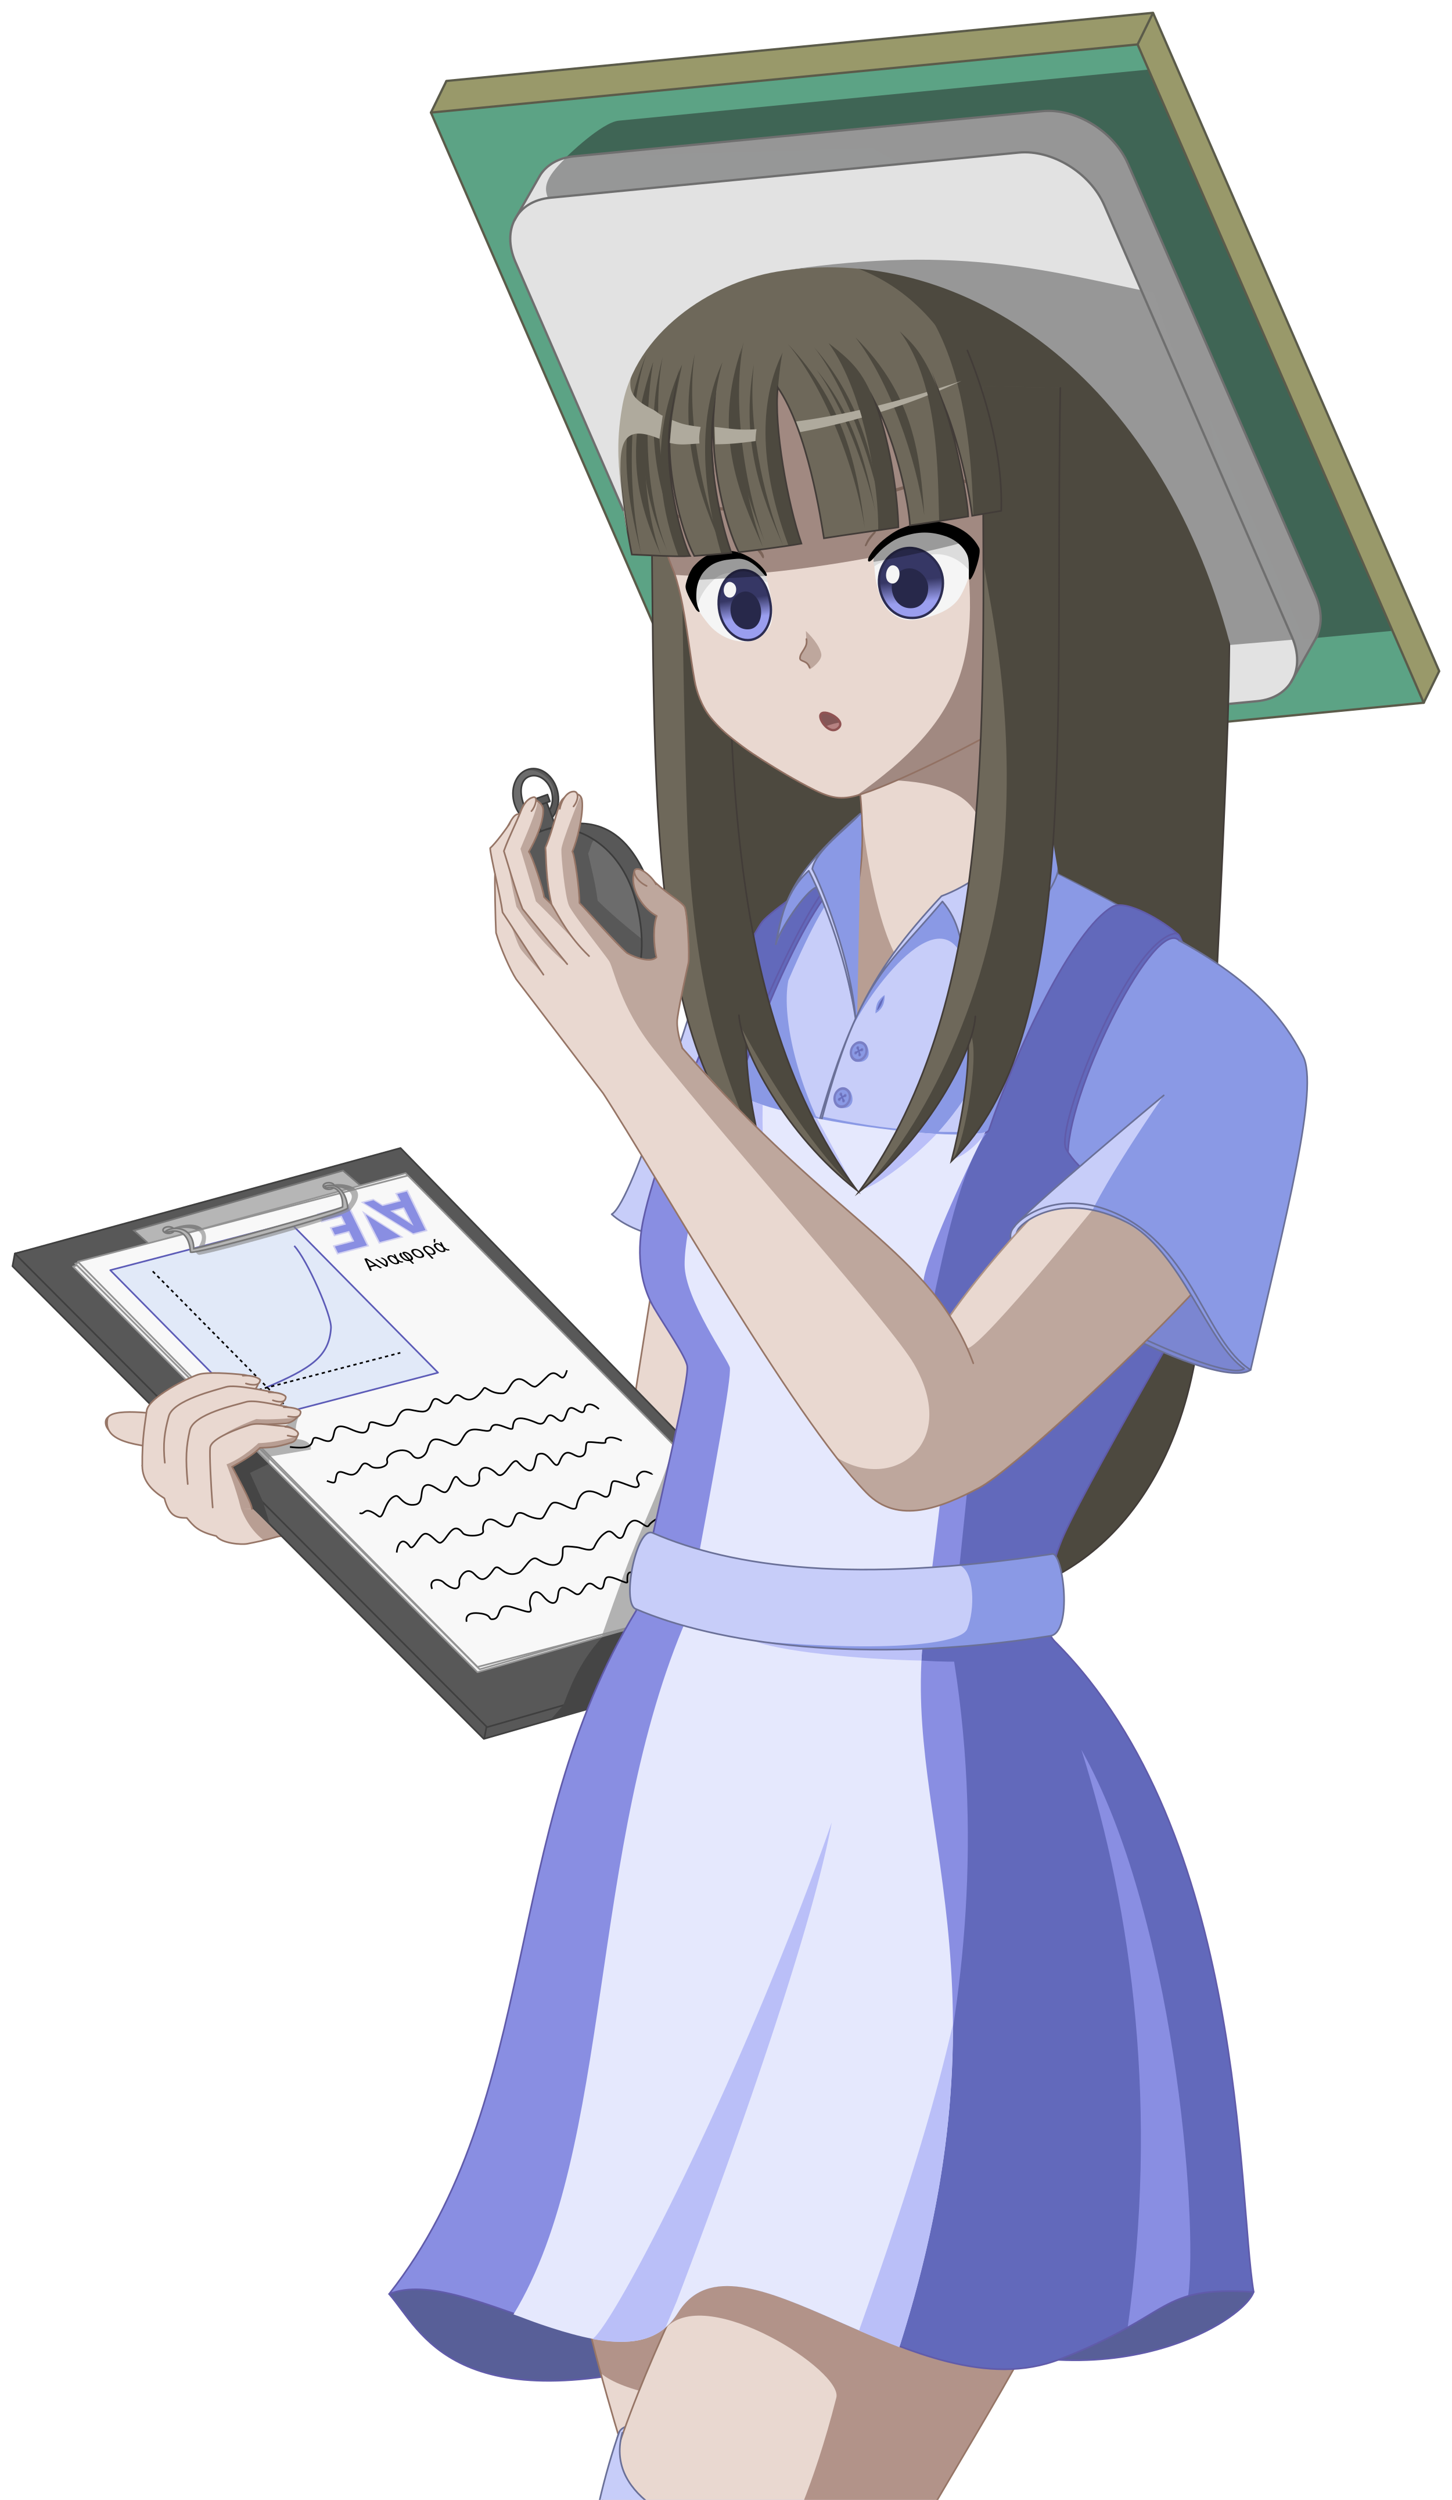 <?xml version="1.0" encoding="UTF-8" standalone="no"?>
<svg
   xmlns:dc="http://purl.org/dc/elements/1.1/"
   xmlns:cc="http://creativecommons.org/ns#"
   xmlns:rdf="http://www.w3.org/1999/02/22-rdf-syntax-ns#"
   xmlns:svg="http://www.w3.org/2000/svg"
   xmlns="http://www.w3.org/2000/svg"
   xmlns:xlink="http://www.w3.org/1999/xlink"
   xmlns:sodipodi="http://sodipodi.sourceforge.net/DTD/sodipodi-0.dtd"
   xmlns:inkscape="http://www.inkscape.org/namespaces/inkscape"
   width="621.975"
   height="1070.239"
   version="1.1"
   id="svg417"
   sodipodi:docname="Elpida.svg"
   inkscape:version="1.0 (1.0+r73+1)">
  <title
     id="title1037">Elpida</title>
  <sodipodi:namedview
     inkscape:document-rotation="0"
     pagecolor="#ffffff"
     bordercolor="#666666"
     borderopacity="1"
     objecttolerance="10"
     gridtolerance="10"
     guidetolerance="10"
     inkscape:pageopacity="0"
     inkscape:pageshadow="2"
     inkscape:window-width="3840"
     inkscape:window-height="2045"
     id="namedview419"
     showgrid="false"
     inkscape:zoom="1.565071"
     inkscape:cx="310.98749"
     inkscape:cy="535.11951"
     inkscape:window-x="3840"
     inkscape:window-y="0"
     inkscape:window-maximized="1"
     inkscape:current-layer="svg417" />
  <defs
     id="defs9">
    <linearGradient
       gradientTransform="matrix(1.237 -.165 .181 1.355 -472.721 439.37)"
       xlink:href="#a"
       id="b"
       x1="500.065"
       y1="-97.003"
       x2="499.827"
       y2="-90.061"
       gradientUnits="userSpaceOnUse" />
    <linearGradient
       id="a">
      <stop
         offset="0"
         stop-color="#363765"
         id="stop3" />
      <stop
         offset="1"
         stop-color="#9a9eef"
         id="stop5" />
    </linearGradient>
    <linearGradient
       gradientTransform="matrix(1.294 -.173 .181 1.354 -499.108 442.521)"
       xlink:href="#a"
       id="c"
       x1="444.865"
       y1="-97.139"
       x2="444.924"
       y2="-90.907"
       gradientUnits="userSpaceOnUse" />
  </defs>
  <g
     transform="translate(237.935 25.383)"
     id="g415">
    <path
       d="M-53.334 22.81L249.36-6.36l122.57 281.835-302.692 29.17z"
       fill="#5ca385"
       id="path11" />
    <path
       d="M371.93 275.475l-302.693 29.17L-53.333 22.81"
       fill="none"
       stroke="#5b5b4a"
       stroke-width=".973"
       stroke-linecap="round"
       stroke-linejoin="round"
       id="path13" />
    <path
       d="M41.552 144.482l4.695 35.278-6.33 8.438 2.046 11.103 7.69 14.714 2.021 15.561 1.123 9.958 1.686 17.415 1.668 21.563 1.172 19.434 1.03 22.346.637 18.409.49 18.815.35 18.55.238 17.933.163 18.032.098 16.519.065 16.64.04 14.43.054 22.087.114 30.075 28.98 87.481 94.772 59.008c70.225-4.66 87.006-130.155 67.766-209.493-10.377-42.79-49.38-354.735-49.38-354.735z"
       fill="#6e685a"
       id="path15" />
    <path
       d="M202.74 94.043L34.877 144.771c28.79 92.637 24.806 239.314 25.794 378.007.207 29.124 38.469 133.879 123.683 135.493"
       fill="none"
       stroke="#3e3b37"
       stroke-linecap="round"
       stroke-linejoin="round"
       id="path17" />
    <path
       d="M29.058 140.927c.866-12.397 12.853-37.91 45.096-60.374 18.37-12.799 40.08-19.065 65.628-21.985 14.966-1.711 26.181-1.249 41.921 2.05 18.827 3.945 36.346 10.58 46.41 16.39 12.787 7.383 23 15.163 32.235 30.658 11.335 19.017 17.234 35.596 18.324 40.713 5.217 24.486 4.29 52.88 4.824 79.505 1.108 55.22-20.56 120.072-8.155 175.739 6.753 30.307.65 99.453.65 99.453l-24.318-49.728-73.821-310.034"
       fill="#6e685a"
       id="path19" />
    <path
       d="M77.242 78.571c33.242-2.344 102.44 30.519 103.523 64.403.458 14.35 11.484 60.807 11.484 60.807l7.992 33.563 11.544 48.483 11.11 60.294 7.512 55.613-9.254 135.938-36.8 120.6 10.982-1.52 7.752-2.21 8.081-3.64 10.404-5.831 9.432-6.978 8.126-7.585 7.243-8.328 5.722-7.946 5.092-8.43 3.946-7.724 4.082-9.536 3.537-10.164 2.38-8.403 2.64-11.904 1.454-8.737 1.22-10.052.791-10.189.453-11.005.643-16.844.836-20.239.697-15.94 1.033-21.877.518-13.777.806-15.058.944-19.714 1.079-22.595.97-20.73.94-20.873.816-19.33.954-25.64.285-16.349.618-26.751-.207-19.253-1.595-28.072-3-18.392-1.955-10.09-1.502-8.725-1.898-9.462-2.62-8.44-2.774-7.854-3.216-7.46-5.174-9.726-2.79-4.535-3.498-5.397-6.074-8.425-7.303-7.245-6.87-5.636-11.116-7.135-10.123-4.915-10.08-3.891-15.242-4.705-6.693-1.654-5.466-1.166-9.629-1.613-8.305-.802-9.49-.14-7.827.461-7.672.839-7.331 1.066-6.982 1.277-7.208 1.623-5.837 1.414-7.695 2.622-6.713 2.514-6.736 3.08-5.462 2.82z"
       fill="#4d493f"
       id="path21" />
    <path
       d="M74.3 399.696l84.898-10.653-12.385-106.909-79.028 1.094z"
       fill="#4d493f"
       id="path23" />
    <path
       d="M28.826 141.121c1.73-14.12 14.35-40.013 45.328-60.568 18.655-12.379 40.08-19.065 65.628-21.985 14.966-1.711 26.181-1.249 41.921 2.05 18.827 3.945 38.443 11.074 50.757 18.987 15.497 9.958 23.193 19.8 32.428 35.294 11.334 19.018 14.238 36.738 15.329 41.856 5.216 24.486 8.015 45.46 8.549 72.084 1.108 55.22-7.498 187.857-11.27 294.624-3.448 97.63-58.208 132.403-93.142 134.808l63.82-207.382-70.322-307.575"
       fill="none"
       stroke="#423c38"
       stroke-width=".7"
       stroke-linecap="round"
       stroke-linejoin="round"
       id="path25" />
    <path
       d="M105.926 1008.13c-38.237-.09-81.755 6.665-79.195 14.63 4.551 14.159 132.794 25.79 134.662.648.817-11-25.727-15.208-55.467-15.277z"
       fill="#c7cdf9"
       id="path27" />
    <path
       d="M158.844 1018.191l-1.144 1.787.635 4.092 1.53-.361 1.48-.049.18-1.82-.85-2.274z"
       fill="#a3aeeb"
       id="path29" />
    <path
       d="M105.926 1008.13c-38.237-.09-81.755 6.665-79.195 14.63 4.551 14.159 132.794 25.79 134.662.648.817-11-25.727-15.208-55.467-15.277z"
       fill="none"
       stroke="#989cc1"
       id="path31" />
    <path
       d="M258.33 487.515c32.009-45.158 11.567-110.354 8.268-112.836-4.339-2.544-15.108-11.66-24.424-12.046 0 0 24.695 61.822-4.825 118.37-41.178-4.995-85.736-1.168-114.975-13.392 15.695-34.11 9.206-116.393-1.625-117.656-6.84 1.552-8.152 2.355-21.768 14.324 15.151-6.265 2.797 87.163-3.347 100.672l-31.65-8.096 3.324 77.556 195.11 12.216 29.869-49.777z"
       fill="#898ee2"
       stroke="#605baa"
       id="path33" />
    <path
       d="M-71.254 956.732c13.745 15.534 27.538 56.19 131.496 26.725 40.339-11.434 14.55-54.295 87.835-17.237 82.536 41.736 146.169 3.205 150.992-10.382-32.527-36.514-364.7-1.433-364.7-1.433z"
       fill="#585f98"
       stroke="#605baa"
       stroke-width=".7"
       stroke-linejoin="round"
       id="path35" />
    <path
       d="M-184.321 580.287c-4.332-.465-8.403.12-8.377 3.288.028 3.262 3.322 5.076 5.82 5.767"
       fill="#e9d8d0"
       stroke="#967566"
       stroke-width=".7"
       stroke-linecap="round"
       id="path37" />
    <path
       d="M80.527 451.698l-3.4 151.473-17.617 24.462c-40.02 9.33-147.656.106-147.656.106l-30.769 4.696c-1.507.423-5.27 1.622-13.072 3.102-2.464.468-11.01-.098-13.304-3.315-8.027-1.912-9.748-4.361-12.615-7.745-4.555-.038-7.515-.644-9.602-8.392-5.085-3.128-9.412-7.303-9.485-13.847l29.629-3.869c-3.545-2.221-6.172-1.119-12.678-2.83-15.517-1.938-34.01-2.205-31.86-13.462.946-4.953 20.39-2.623 30.062-.724 7.79 1.529 16.27 3.603 18.082 4.569 3.97 2.118 25.243 1.558 41.35 14.408 0 0 84.012-31.19 135.446-21.815 0 0 20.396-131.538 25.688-153.963 2.409-17.39-5.067-29.035 43.587-58.826 23.488-14.38 32.107-20.783 32.107-20.783"
       fill="#e9d8d0"
       id="path39" />
    <path
       d="M-118.115 619.591l-33.345 1.434-25.584-18.273.49-6.327 52.403 7.448z"
       fill="#e9d8d0"
       id="path41" />
    <path
       d="M-134.787 620.308s2.816 8.528 9.878 13.73l9.678-2.166-13.467-11.826z"
       fill="#b89e93"
       id="path43" />
    <path
       d="M80.527 451.698l-3.4 151.473-17.617 24.462c-40.02 9.33-147.656.106-147.656.106l-30.769 4.696c-1.507.423-5.27 1.622-13.072 3.102-2.464.468-11.01-.098-13.304-3.315-8.027-1.912-9.748-4.361-12.615-7.745-4.555-.038-7.515-.644-9.602-8.392-5.085-3.128-9.412-7.303-9.485-13.847m29.629-3.869c-3.545-2.221-6.172-1.119-12.678-2.83-15.517-1.938-34.01-2.205-31.86-13.462.946-4.953 20.39-2.623 30.062-.724 7.79 1.529 16.27 3.603 18.082 4.569 3.97 2.118 25.243 1.558 41.35 14.408 0 0 84.012-31.19 135.446-21.815 0 0 20.396-131.538 25.688-153.963 2.409-17.39-5.067-29.035 43.587-58.826 23.488-14.38 32.107-20.783 32.107-20.783"
       fill="none"
       stroke="#967566"
       stroke-width=".699"
       stroke-linecap="square"
       stroke-linejoin="round"
       id="path45" />
    <path
       d="M-232.585 516.704l1.006-5.41 164.483-39.857 196.508 201.697-160.099 45.94z"
       fill="#585858"
       stroke="#3f3f3f"
       stroke-width=".7"
       stroke-linecap="round"
       stroke-linejoin="round"
       id="path47" />
    <path
       d="M-231.579 511.294l165.215-45.191 196.887 202.076-159.825 45.865z"
       fill="#877c72"
       id="path49" />
    <path
       d="M-231.579 511.294l165.215-45.191 196.887 202.076-159.825 45.865z"
       fill="#585858"
       stroke="#3f3f3f"
       stroke-width=".7"
       stroke-linecap="round"
       stroke-linejoin="round"
       id="path51" />
    <path
       d="M13.668 706.457l-15.742 4.406 5.387-6.179c2.5-6.025 6.003-17.643 16.996-29.46l4.729-1.312 7.988-1.616 3.043 27.622zM-122.75 601.297l-8.1 3.901 5.533 12.294 2.957 9.662-8.356-7.548-7.707-15.208-.187-2.895 8.912-5.247 1.806-.632z"
       fill="#454545"
       id="path53" />
    <path
       d="M-206.687 516.825l141.54-38.716 168.672 173.119-136.921 39.292z"
       fill="#f0f0f0"
       stroke="#939393"
       stroke-width=".7"
       stroke-linecap="round"
       stroke-linejoin="round"
       id="path55" />
    <path
       d="M-180.575 501.424l89.57-25.656 11.935 10.239-90.443 25.323z"
       fill="#b6b6b6"
       stroke="#787878"
       stroke-width=".7"
       id="path57" />
    <ellipse
       cx="-97.113"
       cy="482.37"
       rx="2.399"
       ry="1.423"
       fill="#b6b6b6"
       stroke="#787878"
       stroke-width=".7"
       stroke-linecap="round"
       stroke-linejoin="round"
       id="ellipse59" />
    <path
       d="M-205.737 515.581l141.54-38.715 168.673 173.118-136.922 39.293z"
       fill="#f0f0f0"
       stroke="#939393"
       stroke-width=".7"
       stroke-linecap="round"
       stroke-linejoin="round"
       id="path61" />
    <path
       d="M-163.194 500.105l.185.575c3.126-.483 6.746-.517 9.091.46 2.561 1.067 3.604 3.339.828 7.548l-1.853.567s1.261 2.784 2.509 2.576c7.917-1.323 64.533-16.703 64.971-19.55 4.358-5.286 3.17-8.035.621-9.426-2.802-1.529-7.25-1.413-7.768-1.216l-.06 1.079s2.82.188 4.986 1.204c2.421 1.137 4.028 3.309-.031 7.412-1.212 1.102-60.683 16.681-60.683 16.681 1.247-3.346.823-5.989-.98-7.551-2.147-1.862-6.25-2.192-11.816-.359z"
       fill="#828282"
       id="path63" />
    <path
       d="M-204.58 514.77l141.358-36.872L108 651.376l-141.358 36.871z"
       fill="#f8f8f8"
       stroke="#939393"
       stroke-width=".7"
       stroke-linecap="round"
       stroke-linejoin="round"
       id="path65" />
    <path
       d="M-111.189 590.638s6.999.28 6.409 4.577l-17.735 2.988-.074 3.187-6.635-6.921 19.529-13.627c-2.248 3.271-1.494 9.796-1.494 9.796z"
       fill="#8a8a8a"
       fill-opacity=".643"
       id="path67" />
    <g
       fill="#898ee2"
       stroke="#d2d1f1"
       stroke-width=".341"
       font-weight="700"
       font-size="4.233"
       font-family="DejaVu Sans"
       letter-spacing="0"
       word-spacing="0"
       id="g71">
      <path
         d="M-147.091 73.64h7.264l3.721-10.222-7.266.004-.724 1.988h4.63l-.694 1.904h-3.387l-.725 1.992h3.387l-.852 2.342h-4.629zM-134.438 65.814l-2.711 7.827h5.416zM-129.073 73.64l-3.754-10.222h2.65l.643 1.862h4.122l.65-1.862h2.65l-3.786 10.223zm1.6-2.396l1.404-4.067h-2.8z"
         style="line-height:1.25;-inkscape-font-specification:'DejaVu Sans Bold'"
         transform="matrix(1.799 -.469 1.477 1.497 62.526 332.155)"
         id="path69" />
    </g>
    <path
       d="M-190.71 518.402l77.23-20.144 63.187 64.02-77.23 20.144z"
       opacity=".998"
       fill="#e1e9f8"
       stroke="#5c5bb7"
       stroke-width=".7"
       stroke-linecap="round"
       stroke-linejoin="round"
       id="path73" />
    <path
       d="M-124.089 568.712c19.34-8.21 27.149-13.307 27.933-25.558.34-5.31-10.24-29.313-15.745-35.15"
       fill="none"
       stroke="#5c5bb7"
       stroke-width=".7"
       id="path75" />
    <path
       d="M-172.512 518.886l56.314 57.056M-132.634 571.031l66.175-17.26"
       fill="none"
       stroke="#000"
       stroke-width=".7"
       stroke-dasharray="1.4,1.4"
       id="path77" />
    <g
       aria-label="Αναφορά"
       style="line-height:1.25;-inkscape-font-specification:'SF Mono'"
       font-weight="400"
       font-size="7.915"
       font-family="DejaVu Sans"
       letter-spacing="0"
       word-spacing="0"
       stroke-width=".989"
       id="g81">
      <path
         d="M-80.832 514.013l1.27 2.606 2.075-.54zm-1.048-.513l.865-.225 6.783 4.132-.794.207-1.702-1.07-2.543.664.674 1.338-.804.21zM-72.596 516.98l-4.768-3.183.748-.195 4.01 2.67q.068-.508-.088-1.148-.113-.48-.446-.836-.156-.169-.557-.46-.476-.346-1.283-.653l.703-.184q.537.212 1.096.557.512.317.754.562.608.616.637 1.3.04.892-.066 1.377zM-68.266 513.791l-.883-.682q-.905-.701-1.578-.526-.506.132-.395.538.137.51.702 1.082.683.692 1.292.948.619.262 1.076.142.506-.132.118-.872zm-.56-1.063l-.535-1.019.62-.161 1.109 2.11.83.649q.186.145.446.24.304.11.425.079l.332-.087.484.49-.415.109q-.356.092-.934-.089-.285-.092-.622-.352.17.395.085.76-.039.173-.58.314-.887.232-1.79-.134-.929-.378-1.782-1.243-.912-.924-.86-1.483.054-.623.802-.818 1.176-.307 2.385.635zM-64.625 511.063q-.246.064.204.52l2.129 2.157q.359-.094.395-.515.033-.376-.66-1.077-.645-.654-1.317-.921-.547-.217-.751-.164zm-.487-.494q.529-.138 1.418.152.955.309 1.87 1.236.842.852.824 1.493-.016.605-.783.805l1.247 1.264-.691.18-1.245-1.26q-.752.196-1.733-.153-.998-.357-1.85-1.221-.888-.9-.827-1.492.047-.443.587-.695l.506.512q-.178.138-.155.44.032.446.621 1.044.627.635 1.309.912.61.247 1.033.137l-2.131-2.16q-.937-.95 0-1.194zM-60.346 509.868q-.559.146-.524.595.032.446.656 1.078.623.632 1.304.913.682.277 1.245.13.556-.145.52-.594-.034-.45-.655-1.079-.617-.625-1.302-.905-.688-.283-1.244-.138zm-.484-.49q.907-.237 1.909.118 1.002.356 1.858 1.223.853.865.823 1.493-.034.626-.94.862-.911.238-1.913-.117-1.001-.36-1.854-1.225-.857-.867-.827-1.492.034-.625.944-.863zM-56.717 509.202q-.086-.38.205-.813.114-.168.802-.347.771-.201 1.754.183.986.383 1.805 1.213.82.83.838 1.465.023.635-.748.836-.465.121-.95.058-.484-.067-1.014-.325l1.843 1.868-.699.182-3.025-3.065q-.717-.726-.811-1.255zm3.844.424q-.63-.638-1.304-.917-.673-.283-1.225-.139-.552.144-.51.592.044.443.674 1.081.63.638 1.303.921.675.28 1.226.135.552-.144.509-.587-.043-.448-.673-1.086zM-48.413 508.613l-.883-.682q-.906-.701-1.578-.526-.507.132-.396.538.137.51.702 1.082.683.692 1.292.948.62.261 1.076.142.507-.132.118-.873zm-.56-1.063l-.536-1.019.62-.162 1.109 2.11.83.65q.187.145.446.24.304.11.425.078l.332-.086.484.49-.415.109q-.355.092-.933-.09-.286-.09-.623-.35.17.394.085.76-.039.172-.579.313-.888.232-1.79-.134-.93-.378-1.783-1.243-.912-.924-.86-1.483.055-.623.803-.818 1.175-.307 2.384.635zm-3.227-2.365l.752-.196-.066 1.504-.578.15z"
         style="-inkscape-font-specification:'DejaVu Sans'"
         id="path79" />
    </g>
    <path
       d="M-113.732 594.084c15.436 1.946 5.412-6.614 13.948-3.086 8.537 3.527.654-9.626 11.984-4.558 6.266 2.803 7.46 1.52 7.978-1.959.563-3.789 9.18 4.79 11.984-2.408 2.474-6.349 5.936-3.273 10.708-3.125 5.484.17 2.636-8.364 8.155-4.424 5.266 3.76 4.23-5.041 8.597-2.02 2.21 1.53 5.284 2.968 9.636-3.467.82-1.213 2.542 2.265 8.02 2.12 2.832-.075 3.244-5.274 6.413-6.057 2.912-.718 5.27 3.122 7.487 3.205 1.086.04 4.497-3.7 5.646-4.734 4.571-4.11 5.813 5.475 8.118-2.322M-97.91 608.61c3.96 1.432 3.45.793 3.986-1.91.858-4.333 4.65.05 7.396-.836 3.756-1.211 2.77-7.326 7.445-3.521 1.788 1.456 7.807.584 6.986-2.344-.862-3.07 7.447-6.938 10.756-2.461 2.018 2.73 5.61.83 6.452-2.156 1.426-5.063 2.609-6 10.403-2.442 4.32 1.973 4.35-4.733 7.916-6.019 3.47-1.252 8.337 1.71 8.93-.644 1.157-4.594 9.095 1.836 9.329-.373.38-3.586 1.288-5.993 10.361-2.106 5.252 2.25 2.655-6.755 8.53-1.788 4.152 3.511 3.417-3.545 5.615-4.551 2.118-.97 5.795 4.36 6.337.155.215-1.673 2.436-3.04 6.091.238M-83.919 622.356c2.591 1.205 1.468-3.642 8.034 1.334 2.509 1.9 2.467-7.287 7.472-8.646 1.674-.455 3.21 4.713 8.426 3.713 4.085-.782 1.284-7.186 4.654-8.32 2.564-.864 6.116 3.314 8.038 3.035 2.65-.386 3.337-9.171 5.707-5.892 3.712 5.133 9.585 3.458 8.96-.644-.544-3.562 2.676-6.154 7.583-1.3 3.148 3.113 6.493-7.75 8.89-5.135 8.729 9.522 6.69-2.35 8.696-3.255 5.016-2.263 7.197 8.312 9.195 3.158 2.897-7.472 6.091-1.747 8.875-2.195 3.793-.61 1.375-6.135 3.548-6.22 2.798-.108 7.467.967 7.316-.019-.346-2.251 2.8-2.708 6.917-.568M-67.99 639.294c.25-3.507 2.35-7.223 5.555-2.63 1.536 2.2 3.833-4.567 6.254-5.362 2.439-.8 5.394 4.146 6.84 3.818 2.855-.647 5.168-10.181 9.652-4.174 1.275 1.709 9.146 1.452 8.73-.862-.637-3.532 1.893-6.803 6.052-3.862 10.088 7.135 4.289-7.596 12.36-3.039 1.398.79 5.904 2.358 7.051 1.228 1.303-1.283 2.718-5.642 4.317-6.341 3.008-1.314 9.538 4.9 10.203 1.445 2.154-11.186 10.406-4.598 12.101-4.134 3.286.898 1.91-6.34 3.812-6.652 2.287-.376 8.428 3.149 9.943 2.517 2.799-1.167-2.31-3.096 1.472-6.101 2.085-1.656 5.007.9 5.19.414"
       fill="none"
       stroke="#000"
       stroke-width=".7"
       id="path83" />
    <path
       d="M20.136 675.177l.058-1.14s8.06-22.957 11.816-32.63c6.692-17.236 14.88-33.508 18.03-46.768l9.724.916-18.901 73.458z"
       fill="#8a8a8a"
       fill-opacity=".643"
       id="path85" />
    <path
       d="M-52.852 654.873c-1.607-4.45 3.048-4.57 4.89-2.87 2.758 2.542 7.247 4.528 6.78-.267-.162-1.647 2.903-6.779 6.283-3.386 2.5 2.508 4.267 4.31 8.317-1.69 2.567-3.802 4.015 3.989 10.816 1.27 2.537-1.014 5.03-7.746 8.068-5.823 7.105 4.497 10.613 2.582 10.792-2.483.11-3.068-.632-3.357 6.085-2.61 2.088.233 6.164 2.277 7.343.07.651-1.218 1.96-4.52 5.305-6.52 2.715-1.621 4.079 3.16 6.184 2.484 1.846-.592 1.448-4.928 4.496-6.997 3.007-2.043 6.415 3.526 7.487 1.646 1.591-2.789 12.36-8.13 16.757-5.1M-38.033 668.91s-1.36-4.308 5.119-3.653c6.478.655 3.528 3.047 6.486 2.508 3.485-.634.918-7.148 7.76-5.099 6.842 2.049 8.994 3.367 7.887-.343-.909-3.043 1.344-9.442 5.771-4.041 1.726 2.106 5.586 5.012 6.122-.864.458-5.029 3.512-3.025 7.231-.624 3.72 2.4 3.725-7.061 8.286-3.391 5.656 4.55 2.944-3.244 5.9-3.606 2.65-.325 8.375 3.462 8.285 2.032-.19-3.025.178-5.621 3.662-2.954 3.93 3.011-.796-5.255 4.122-2.198 4.918 3.058 9.767 2.639 11.062.829 1.295-1.81-4.654-6.904 2.37-4.294 7.023 2.61 6.38-2.671 7.57-4.355 1.189-1.683 13.827.515 13.827.515"
       fill="none"
       stroke="#000"
       stroke-width=".7"
       id="path87" />
    <path
       d="M-166.844 599.287c-.17-2.96 4.915-13.893 2.158-15.452 3.24-1.79 13.762-6.853 16.717-9.97 5.692-1.552 7.967-2.037 16.79-3.058 2.016-.234 3.487-1.932 4.3-5.28 0 0-5.102-2.16-6.4-2.302-6.058-.666-15.91-1.347-19.761-.133-4.153 1.31-21.355 9.695-22.082 15.58-.65 5.27-2.004 11.643-1.871 23.566"
       fill="#e9d8d0"
       stroke="#967566"
       stroke-width=".7"
       id="path89" />
    <path
       d="M-154.944 605.888c-.17-2.961 3.402-17.518 3.007-20.838 3.24-1.79 9.227-3.593 14.51-6.525 3.58-.113 5.248.645 17.332-1.158 1.398-.209 3.504-1.566 4.36-4.621l-5.198-2.095c-2.026-.352-16.293-3.491-20.267-2.238-4.152 1.309-22.559 5.582-24.448 12.55-1.838 6.78-2.563 11.767-1.68 19.883"
       fill="#e9d8d0"
       stroke="#967566"
       stroke-width=".7"
       stroke-linecap="round"
       id="path91" />
    <path
       d="M-145.885 616.165c-.17-2.961 2.845-21.469 1.817-25.388 3.24-1.79 10.75-2.754 13.705-5.87 5.178-.54 7.291-.445 14.608-.859 1.604-.09 4.756-.79 6.307-4.447l-3.093-2.089c-6.043-1.084-16.2-3.917-20.16-2.669-4.152 1.31-22.395 5.034-23.95 12.18-1.493 6.864-1.926 11.637-.86 22.938"
       fill="#e9d8d0"
       id="path93" />
    <path
       d="M-142.764 589.422c2.678-2.782 14.641-7.292 14.641-7.292 4.486.492 16.37-.342 17.744-.76l-2.056 1.718-3.334 1.17-8.274.18-11.667 3.605z"
       fill="#b89e93"
       id="path95" />
    <path
       d="M-145.885 616.165c-.17-2.961 2.845-21.469 1.817-25.388 3.24-1.79 10.75-2.754 13.705-5.87 5.178-.54 7.291-.445 14.608-.859 1.577-.09 4.754-1.137 6.448-4.769l-5.977-2.423c-6.132-1.15-14.088-3.062-17.417-2.013-4.152 1.31-22.395 5.034-23.95 12.18-1.493 6.864-1.926 11.637-.86 22.938"
       fill="none"
       stroke="#967566"
       stroke-width=".7"
       stroke-linecap="round"
       id="path97" />
    <path
       d="M-130 620.623c-.17-2.961-6.767-14.592-8.506-18.045 3.24-1.79 8.977-5.006 11.932-8.123 4.684-.153 6.514-.007 13.425-2.226 2.091-1.739 3.076-3.706 3.076-3.706l-4.43-2.926c-7.142-.718-12.441-2.188-16.494-.918-4.155 1.301-16.44 5.48-16.92 9.696-.309 2.7.273 15.742 1.09 25.626"
       fill="#e9d8d0"
       id="path99" />
    <path
       d="M-130 620.623l-4.71-.094c-2.27-9.256-6.18-18.99-6.18-18.99 7.309-2.881 13.645-9.077 13.645-9.077 7.765-.25 14.003-2.338 16.913-2.887l-.857 1.063-1.894 1.504-2.02.691-7.42 1.469-4.05.153-4.459 3.632-7.474 4.491 3.987 7.548 2.434 4.864z"
       fill="#b89e93"
       id="path101" />
    <path
       d="M-130 620.623c-.17-2.961-6.767-14.592-8.506-18.045 3.24-1.79 8.977-5.006 11.932-8.123 4.684-.153 6.817-.13 13.425-2.226 1.988-.63 2.247-1.914 2.898-3.699-.212-1.496-3.743-3.04-4.792-3.264-6.802-.332-12.094-1.797-15.954-.587-4.155 1.301-16.44 5.48-16.92 9.696-.309 2.7.273 15.742 1.09 25.626"
       fill="none"
       stroke="#967566"
       stroke-width=".7"
       stroke-linecap="round"
       id="path103" />
    <path
       d="M-29.534 713.811l-1.006 5.41"
       fill="none"
       stroke="#3f3f3f"
       stroke-width=".7"
       id="path105" />
    <path
       d="M-153.918 501.14c2.561 1.067 3.604 3.339.828 7.548l-1.853.567s1.261 2.784 2.509 2.576c7.917-1.323 64.533-16.703 64.971-19.55 4.358-5.286 3.17-8.035.621-9.426l-2.842 1.067c2.421 1.137 4.028 3.309-.031 7.412-1.212 1.102-60.683 16.681-60.683 16.681 1.247-3.346.823-5.989-.98-7.551z"
       fill="#8a8a8a"
       fill-opacity=".643"
       id="path107" />
    <ellipse
       ry="1.423"
       rx="2.399"
       cy="501.239"
       cx="-165.72"
       fill="#b6b6b6"
       stroke="#787878"
       stroke-width=".7"
       stroke-linecap="round"
       stroke-linejoin="round"
       id="ellipse109" />
    <path
       d="M-166.043 502.052c5.927-1.676 9.16 1.807 9.715 8.567.139 1.682 67.357-16.868 67.36-18.857-.48-6.034-3.975-11.161-9.866-9.34l.637.782c4.046-1.3 7.35 1.926 7.006 8.146-3.193 1.603-58.958 17.036-63.734 17.858-.254-10.224-9.566-9.528-12.131-7.411z"
       fill="#b6b6b6"
       stroke="#787878"
       stroke-width=".7"
       id="path111" />
    <path
       d="M-132.599 566.922c1.997.578 5.885 1.359 6.077-1.44.046-.67-3.277-2.307-7.413-1.9M-121.052 574.118c1.891.63 5.262 1.45 5.543-1.27.107-1.033-3.27-2.309-7.286-2.141M-114.53 581.027c1.975.15 5.084 1.005 5.386-1.769.125-1.146-2.896-2.21-7.255-2.2M-114.724 589.216c2.604.523 4.496 1.102 4.489-1.006-.002-.677-2.069-2.482-5.543-2.75"
       fill="#e9d8d0"
       stroke="#967566"
       stroke-width=".7"
       stroke-linecap="round"
       id="path113" />
    <path
       d="M73.87 403.76S44.95 476.743 40.13 503.596c-4.82 26.852 20.657 50.95 20.657 50.95S40.434 656.008 34.51 667.649c-63.47 124.726-38.463 255.93 1.674 378.836H157.84c9.03-105.29-6.269-187.363-27.362-252.295z"
       fill="#e9d8d0"
       id="path115" />
    <path
       d="M105.352 935.516l-67.572 9.957-23.315 26.271 4.893 18.834c9.443 8.032 35.158 12.82 61.725 12.893 34.482.096 79.365-9.424 79.365-9.424l.03-13.444z"
       fill="#b29389"
       id="path117" />
    <path
       d="M73.87 403.76S44.95 476.743 40.13 503.596c-4.82 26.852 20.657 50.95 20.657 50.95S40.434 656.008 34.51 667.649c-63.47 124.726-38.463 255.93 1.674 378.836H157.84c9.03-105.29-6.269-187.363-27.362-252.295z"
       fill="none"
       stroke="#967566"
       stroke-width=".7"
       stroke-linejoin="round"
       id="path119" />
    <path
       d="M28.38 1022.22l-1.918.485a991.92 991.92 0 007.921 23.78h125.028a962.955 962.955 0 001.695-23.077l-1.328.133c-2.065 23.369-125.61 15.662-131.398-1.32z"
       fill="#c7cdf9"
       id="path121" />
    <path
       d="M161.458 1023.053l-1.68.488-1.09 3.12-2.24 2.446-3.836 2.39-2.871 1.39-5.557 1.73-6.756 1.285-8.728 1.2-7.729.726-10.685.373-24.643-.695c.875 2.581 1.731 5.6 2.512 8.978h71.434l.464-4.806.996-12.985z"
       fill="#8a99e5"
       id="path123" />
    <path
       d="M26.692 1022.687c2.924 9.16 5.254 16.307 7.775 23.797H159.62c.706-7.695 1.3-15.413 1.773-23.076z"
       fill="none"
       stroke="#6a7098"
       stroke-width=".7"
       stroke-linecap="round"
       stroke-linejoin="round"
       id="path125" />
    <path
       d="M28.264 1022.203c5.647 16.489 129.7 25.179 131.514 1.338z"
       fill="none"
       stroke="#989cc1"
       stroke-linecap="round"
       id="path127" />
    <path
       d="M42.872 1011.92c-8.627-.024-14.432 1.154-15.553 3.904-3.509 8.61-.99 20.404 6.021 30.66h129.465c-5.003-14.95-85.258-34.468-119.933-34.564z"
       fill="#c7cdf9"
       id="path129" />
    <path
       d="M161.235 1045.672l-.314.812h1.894l-.021-.228z"
       fill="#8a99e5"
       id="path131" />
    <path
       d="M42.872 1011.92c-8.627-.024-14.432 1.154-15.553 3.904-3.509 8.61-.99 20.404 6.021 30.66h129.465c-5.003-14.95-85.258-34.468-119.933-34.564z"
       fill="none"
       stroke="#6a7098"
       stroke-width=".7"
       id="path133" />
    <path
       d="M202.614 345.73l-74.035 480.03c-17.264 21.842-89.996 143.863-108.85 220.724h142.885c27.418-46.878 67.293-110.327 87.828-175.078 31.23-60.68 10.029-140.894-34.365-186.685-41.958-43.28 55.064-122.138 90.36-230.465 14.518-44.56-10.861-55.657-23.065-66.117-11.144-9.552-62.168-36.28-80.758-42.409z"
       fill="#e9d8d0"
       id="path135" />
    <path
       d="M62.454 939.383L49.842 965.64l-2.334 5.4c17.912-18.474 75.694 18.705 72.811 30.03-5.065 19.894-10.167 34.52-14.44 45.413h56.784l11.959-20.384 18.402-31.504 5.506-9.703-92.873-43.518z"
       fill="#b29389"
       id="path137" />
    <path
       d="M202.614 345.73l-74.035 480.03c-17.264 21.842-89.996 143.863-108.85 220.724h142.885c27.418-46.878 67.293-110.327 87.828-175.078 31.23-60.68 10.029-140.894-34.365-186.685-41.958-43.28 55.064-122.138 90.36-230.465 14.518-44.56-10.861-55.657-23.065-66.117-11.144-9.552-62.168-36.28-80.758-42.409z"
       fill="none"
       stroke="#967566"
       stroke-width=".7"
       stroke-linecap="round"
       stroke-linejoin="round"
       id="path139" />
    <path
       d="M130.267 312.1l1.37 17.696-.31 12.644-1.487 13.566 30.706-.416 50.94.441-2.005-11.946-1.11-9.02-.696-12.593.47-7.737.8-5.292.847-5.938.968-5.163 2.641-11.113 2.147-7.278 1.807-5.11 4.683-11.98-16.212 6.37-4.529 6.657-8.538 9.193-6.468 3.285-16.483 8.532-11.226 3.716-15.34 4.574z"
       fill="#e9d8d0"
       id="path141" />
    <path
       d="M221.542 263.798c-5.74 10.902-13.45 36.192-14.042 57.463-.4 14.374 5.716 42.949 5.716 42.949"
       fill="none"
       stroke="#927163"
       stroke-width="1.03"
       stroke-linejoin="round"
       id="path143" />
    <path
       d="M161.176 810.014l69.262-439.097-16.9-17.638-84.416.868-54.833 69.059 28.89 378.576"
       fill="#e9d8d0"
       id="path145" />
    <path
       d="M131.178 322.884l.167 3.958.004 10.35-1.551 15.348-2.254 23.606.257 36.228 22.123-22.167c-13.988-16.694-18.746-67.323-18.746-67.323z"
       fill="#b89e93"
       id="path147" />
    <path
       d="M129.871 308.52s4.158 28.647-1.107 48.669"
       fill="none"
       stroke="#927163"
       stroke-width=".7"
       stroke-linecap="round"
       stroke-linejoin="round"
       id="path149" />
    <path
       d="M129.07 308.52c45.355-1.173 57.402 9.165 54.805 39.32 8.804.7 28.813 16.232 28.813 16.232l-5.328-38.444 1.157-16.254 1.2-7.855 5.218-20.264 5.032-14.398-3.099-.838-10.29 3.257-3.589 2.855-4.486 5.108-6.132-.324.041 5.305-4.166 4.617-6.646 2.564-8.184 6.249-9.908 3.334-19.874 6.097-4.94 1.176z"
       fill="#a18981"
       id="path151" />
    <path
       d="M27.192 1015.814c-2.802 7.853-5.942 18.527-8.68 30.67h22.155c-3.535-2.66-6.54-5.54-8.684-8.695-4.563-6.716-5.569-14.487-3.531-21.623z"
       fill="#c7cdf9"
       id="path153" />
    <path
       d="M27.319 1015.824c-2.801 7.852-5.983 18.521-8.756 30.66h130.46"
       fill="none"
       stroke="#6a7098"
       stroke-width=".7"
       stroke-linecap="round"
       stroke-linejoin="round"
       id="path155" />
    <path
       d="M28.653 1016.092c-3.618 12.857 1.843 22.799 11.652 30.392h107.748"
       fill="none"
       stroke="#6a7098"
       stroke-width=".7"
       stroke-linecap="round"
       id="path157" />
    <path
       d="M9.84 315.07c-.243.467-1.595 9.053-3.418 9.113"
       fill="none"
       stroke="#000"
       id="path159" />
    <path
       d="M107.199 361.532s-39.203 22.126-45.453 34.966c-3.531 7.256-28.08 92.4-37.673 97.965 19.223 17.688 79.424 14.347 79.424 14.347z"
       fill="#c7cdf9"
       stroke="#6a7098"
       stroke-width=".7"
       stroke-linejoin="round"
       id="path161" />
    <path
       d="M214.956 348.798c28.77 14.432 56.432 30.082 73.889 42.62 44.12 31.691 7.519 98.256-14.883 134.5-37.056 59.952-68.025 115.345-66.8 137.446-44.833 8.363-127.779 19.755-171.474.399L59.75 554.848c-7.367-6.998-22.511-30.152-21.424-43.37 3.084-37.474 28.326-91.088 44.204-134.345 11.406-7.829 30.369-19.7 47.807-30.746l-1.774 63.8 6.883-12.893 9.64-14.81 5.824-7.683 8.44-9.943 6.011-6.604 3.867-1.618 4.245-2.065 3.648-2.103 5.337-3.563 2.836-2.13z"
       fill="#c7cdf9"
       id="path163" />
    <path
       d="M124.627 350c-7.514 8.144-14.513 20.29-24.876 44.389-3.293 17.1 5.583 48.421 16.918 67.918l-43.883-20.743 25.334-69.86 13.143-17.709 9.712-1.83z"
       fill="#8a99e5"
       id="path165" />
    <path
       d="M208.105 345.395c31.177 15.337 61.9 32.492 80.74 46.024 44.12 31.69 7.519 98.255-14.883 134.499-37.056 59.952-68.025 115.345-66.8 137.446-88.849 20.25-151.287 7.904-171.474.399L59.75 554.848c-7.367-6.998-22.511-30.152-21.424-43.37 3.084-37.474 28.326-91.088 44.204-134.345 11.264-7.731 29.896-19.404 47.153-30.332"
       fill="none"
       stroke="#6a7098"
       stroke-width="1.03"
       stroke-linecap="round"
       stroke-linejoin="round"
       id="path167" />
    <path
       d="M125.562 417.756c8.615-19.309 41.005-62.114 50.227-29.24l-1.274-7.11-1.607-7.05-3.073-7.856-4.072-5.942-6.416 7.441-13.02 14.812-9.9 13.322-6.47 11.628zM208.281 315.805l1.19 1.176-.022 1.374-2.925 5.903-4.56 6.207-8.28 8.998-9.809 8.377c7.625 2.73 9.084 26.665 4.356 35.972l9.265-9.454 6.58-7.805 6.054-8.389 4.535-8.592.75-3.615.135-4.967-.48-10.326-1.287-7.552-2.476-5.901-3.162-2.476z"
       fill="#8a99e5"
       id="path169" />
    <path
       d="M214.956 348.798l-23.389 31.807-3.337 3.207-6.19 5.277-5.51 3.62-2.926 31.749c-1.302 6.936-18.441 33.775-18.441 33.775-12.442.105-30.971-3.502-41.132-5.646l-.745.536c-1.544-.348-5.096-2.196-5.685-2.354 0 0 1.395 5.614 10.344 7.747 11.855 2.827 34.019 2.867 33.454 3.647l10.846-1.035 18.445 1.147 1.978-3.681c-6.006.99-18.626.559-18.626.559 4.169-4.635 12.745-14.866 16.514-24.433l.136 25.658 32.407-.047 6.449 7.787 5.137 5.688 6.144-5.27 13.889-11.627 15.84-13.336-10.072-4.4 15.353-43.563 11.697-12.31-10.398-6.016-29.908-16.941z"
       fill="#8a99e5"
       id="path171" />
    <path
       d="M125.279 440.977c1.438.497 2.741 4.401 1.408 6.373-1.333 1.972-3.344 1.774-5.426 1.34z"
       fill="#8a99e5"
       id="path173" />
    <path
       d="M207.752 315.64s2.016.576 1.901 2.304c-1.74 7.419-21.42 31.912-44.293 40.31-31.903 34.32-43.574 56.66-62.202 134.3-18.629 77.64 1.255 37.106 9.542 63.872-2.78 52.196-17.379 107.7-19.475 117.362 2.153-9.492 17.77-63.988 21.024-116.459-6.597-27.592-30.95 33.26-9.512-64.542 21.438-97.803 32.198-97.973 61.026-132.229 7.33 8.636 8.057 17.168 10.768 32.15 12.822-6.613 38.99-36.914 38.884-46.751.45-8.076.229-30.317-7.836-31.239"
       fill="none"
       stroke="#6a7098"
       stroke-width=".7"
       stroke-linejoin="round"
       id="path175" />
    <path
       d="M132.23 421.094c1.437.497 2.74 4.402 1.408 6.374-1.334 1.972-3.3 1.954-5.382 1.52z"
       fill="#8a99e5"
       id="path177" />
    <ellipse
       cx="275.511"
       cy="348.431"
       rx="3.739"
       ry="4.52"
       transform="rotate(21.33)"
       fill="#7a7fc5"
       id="ellipse179" />
    <ellipse
       transform="rotate(21.33)"
       ry="3.366"
       rx="2.784"
       cy="348.4"
       cx="275.507"
       fill="#8a99e5"
       id="ellipse181" />
    <ellipse
       cx="274.554"
       cy="347.116"
       rx=".616"
       ry=".744"
       transform="rotate(21.33)"
       fill="#7a7fc5"
       id="ellipse183" />
    <ellipse
       cx="276.517"
       cy="347.247"
       rx=".616"
       ry=".744"
       transform="rotate(21.33)"
       fill="#7a7fc5"
       id="ellipse185" />
    <ellipse
       cx="274.518"
       cy="349.453"
       rx=".616"
       ry=".744"
       transform="rotate(21.33)"
       fill="#7a7fc5"
       id="ellipse187" />
    <ellipse
       cx="276.408"
       cy="349.607"
       rx=".616"
       ry=".744"
       transform="rotate(21.33)"
       fill="#7a7fc5"
       id="ellipse189" />
    <ellipse
       transform="rotate(14.305)"
       ry="4.52"
       rx="3.739"
       cy="400.408"
       cx="228.859"
       fill="#7a7fc5"
       id="ellipse191" />
    <ellipse
       cx="228.855"
       cy="400.378"
       rx="2.784"
       ry="3.366"
       transform="rotate(14.305)"
       fill="#8a99e5"
       id="ellipse193" />
    <ellipse
       transform="rotate(14.305)"
       ry=".744"
       rx=".616"
       cy="399.093"
       cx="227.902"
       fill="#7a7fc5"
       id="ellipse195" />
    <ellipse
       transform="rotate(14.305)"
       ry=".744"
       rx=".616"
       cy="399.225"
       cx="229.865"
       fill="#7a7fc5"
       id="ellipse197" />
    <ellipse
       transform="rotate(14.305)"
       ry=".744"
       rx=".616"
       cy="401.431"
       cx="227.866"
       fill="#7a7fc5"
       id="ellipse199" />
    <ellipse
       transform="rotate(14.305)"
       ry=".744"
       rx=".616"
       cy="401.585"
       cx="229.756"
       fill="#7a7fc5"
       id="ellipse201" />
    <path
       d="M141.015 400.624c.05 1.1-.098 2.86-.72 4.315-.62 1.455-1.721 2.57-3.194 3.528-.055-1.54.386-3.578.894-4.626.507-1.048 1.904-2.59 3.02-3.217z"
       fill="#8a99e5"
       id="path203" />
    <path
       d="M137.976 406.829s.468-1.648.9-2.522c.434-.874 1.369-2.153 1.369-2.153s-.477 1.706-.91 2.582c-.433.876-1.359 2.093-1.359 2.093z"
       fill="#6269bb"
       stroke="#6269bb"
       stroke-width=".353"
       stroke-linecap="round"
       stroke-miterlimit="6.6"
       id="path205" />
    <path
       d="M129.423 423.133c.697 1.61.89 3.17.89 3.17M128.605 425.423c1.28-1.021 2.626-1.44 2.626-1.44M122.28 443.028a37.618 37.618 0 011.12 2.902M121.461 445.318c.781-.71 2.197-1.522 2.626-1.653"
       fill="none"
       stroke="#6a70be"
       stroke-width=".7"
       stroke-linecap="round"
       id="path207" />
    <path
       d="M266.687 375.839l-5.127-2.66c-16.847 8.91-50.392 76.98-50.392 76.98l3.86 20.345 4.452-2.175 1.129-9.589 2.196-8.58 4.089-12.317 6.203-15.939 8.433-16.924 7.274-12.708 5.622-7.264 2.827-3.944 1.749-1.721 3.058-2.264 2.258-.929 1.269-.106zM77.564 443.195l4.83-15.65 6.296-15.76 6.26-15.317 6.832-14.325 8.149-15.392 4.291-6.796 3.122-3.907 3.522-4.77-3.748-1.194-13.728 7.088-30.604 84.392z"
       fill="#898ee2"
       id="path209" />
    <path
       d="M218.68 466.479c-4.713-9.3 26.715-88.96 46.818-92.265 0 0-.374-.25.991.281-5.656-5.197-21.958-15.146-27.963-11.654-17.15 9.97-41.101 61.027-52.816 95.481-2.947 8.669-112.59-6.518-109.47-18.147 6.934-25.84 36.162-89.108 44.867-89.999-4.211-3.453-29.133 14.75-32.493 19.033-7.838 9.993-43.01 90.339-50.948 127.386-1.782 8.314-3.531 24.14 4.587 37.992 4.375 7.466 13.762 21.013 14.187 24.915.697 6.388-9.438 47.105-21.872 104.698-58.043 95.057-40.45 209.39-105.822 292.532 32.187-13.188 100.965 43.975 123.347 7.902 26.06-42.003 102.396 43.976 163.96 20.007 49.867-19.415 41.277-31.34 83.016-28.803-6.965-41.142-2.886-196.213-85.144-278.472-8.704-8.703-.941-35.044 3.963-45.869 12.16-26.835 75.103-134.428 75.103-134.428-24.582 1.851-63.145-11.103-74.31-30.59z"
       fill="#898ee2"
       id="path211" />
    <path
       d="M77.523 442.854l.84-3.508 3.394-10.228 4.236-11.3 4.2-10.076 5.497-12.852 11.298-23.1 7.286-11.934 6.693-7.575 1.811-1.012-1.9-1.276-2.557-.243-7.328 3.102-11.906 7.677-9.629 7.63-3.066 4.285-4.628 9.012-4.225 8.664-1.43 50.84zM211.368 673.27l-.793-2.73-.478-3.407-.08-4.25.499-5.72 1.53-8.338 3.45-11.36 3.512-8.368 4.726-9.409 6.97-13.095 8.143-14.839 13.33-23.77 14.566-25.554 11.67-20.265 14.578-25.096-3.169.156-8.802-.303-7.58-.966-10.055-2.14-7.985-2.38-10.017-3.923-9.97-5.234-5.518-3.741-6.237-5.501-4.178-4.708.41-3.485 1.196-7.967 1.72-6.717 2.043-6.159 2.829-8.173 3.268-8.709 4.085-9.307 3.685-7.65 5.49-10.278 5.45-8.918 4.012-5.656 3.585-4.246 1.749-1.721 2.17-1.723 2.017-1.005 1.565-.367 1.21.208 1.174.829.962-.056-1.61-2.734-3.876-3.096-5.702-3.695-6.734-3.418-4.532-1.587-2.961-.54-2.933.184-2.961 1.628-3.73 3.166-7.046 8.175-4.921 7.065-7.242 12.05-4.901 9.149-6.844 14.041-8.543 19.707-6.602 17.385-1.503 4.046c-11.853 14.024-20.115 56.682-22.628 67.684-2.945 13.114 8.524 32.306 17.5 47.659l-10.733 104.826c28.123 161.028-36.958 294.149-36.958 294.149l15.414 6.262 6.917 2.482 9.005 2.804 7.343 1.851 6.548 1.26 7.03.883 7.746.324 6.991-.376 4.371-.598 3.263-.645 5.99-1.669 5.177-1.95 6.092-2.517 7.996-3.6 6.892-3.421 5.692-3.08c12.958-92.32 2.61-176.784-19.822-247.345 39.505 69.823 50.223 200.798 45.713 233.85l5.655-1.246 5.797-.64 4.31-.181 5.929.03 6.38.287-.763-5.267-.821-7.455-.705-7.734-1.23-15.009-1.157-13.852-1.59-16.936-1.928-17.294-1.657-12.667L287.327 847l-1.592-9.462-2.008-10.75-2.018-9.736-2.765-11.964-3.223-12.366-4.051-13.682-3.2-9.647-4.514-12.218-6.25-14.784-4.64-9.694-7.529-13.869-5.675-9.203-5.016-7.383-6.83-9.078-8.945-10.439-5.92-6.233-1.783-3.222"
       fill="#6269bb"
       id="path213" />
    <path
       d="M218.68 466.479c-4.713-9.3 26.715-88.96 46.818-92.265 0 0 .528.045.991.281-5.656-5.197-21.958-15.146-27.963-11.654-17.15 9.97-41.101 61.027-52.816 95.481-2.947 8.669-112.59-6.518-109.47-18.147 6.934-25.84 36.162-89.108 44.867-89.999-4.211-3.453-29.133 14.75-32.493 19.033-7.838 9.993-43.01 90.339-50.948 127.386-1.782 8.314-3.531 24.14 4.587 37.992 4.375 7.466 13.762 21.013 14.187 24.915.697 6.388-9.438 47.105-21.872 104.698-58.043 95.057-40.45 209.39-105.822 292.532 32.187-13.188 100.965 43.975 123.347 7.902 26.06-42.003 102.396 43.976 163.96 20.007 49.867-19.415 41.277-31.34 83.016-28.803-6.965-41.142-2.886-196.213-85.144-278.472-8.704-8.703-.941-35.044 3.963-45.869 12.16-26.835 75.103-134.428 75.103-134.428-24.582 1.851-63.145-11.103-74.31-30.59z"
       fill="none"
       stroke="#605baa"
       stroke-width=".7"
       stroke-linejoin="round"
       id="path215" />
    <path
       d="M267.33 377.423c-10.095-11.271-46.884 61.509-47.767 90.497M120.975 352.165c-16.813 14.932-41.61 81.023-43.412 90.349"
       fill="none"
       stroke="#605baa"
       stroke-width=".7"
       stroke-linecap="round"
       id="path217" />
    <path
       d="M218.68 466.479c-4.713-9.3 26.715-88.96 46.818-92.265 0 0-.374-.25.991.281-5.656-5.197-21.958-15.146-27.963-11.654-17.15 9.97-41.101 61.027-52.816 95.481-2.947 8.669-112.59-6.518-109.47-18.147 6.934-25.84 36.162-89.108 44.867-89.999-4.211-3.453-29.133 14.75-32.493 19.033-7.838 9.993-43.01 90.339-50.948 127.386-1.782 8.314-3.531 24.14 4.587 37.992 4.375 7.466 13.762 21.013 14.187 24.915.697 6.388-9.438 47.105-21.872 104.698-58.043 95.057-40.45 209.39-105.822 292.532 32.187-13.188 100.965 43.975 123.347 7.902 26.06-42.003 102.396 43.976 163.96 20.007 49.867-19.415 41.277-31.34 83.016-28.803-6.965-41.142-2.886-196.213-85.144-278.472-8.704-8.703-.941-35.044 3.963-45.869 12.16-26.835 75.103-134.428 75.103-134.428-24.582 1.851-63.145-11.103-74.31-30.59z"
       fill="none"
       id="path219" />
    <path
       d="M76.753 440.462c-13.278 28.662-21.492 60.602-21.43 75.574.063 14.944 18.997 41.216 19.377 44.14.644 4.95-5.837 39.959-18.209 106.76-42.651 97.78-31.504 227.935-74.46 298.515 3.99 1.409 7.912 2.987 11.888 4.333 12.024 4.072 23.765 7.33 33.982 7.41 10.216.082 18.812-3.13 24.508-12.312 3.204-5.163 7.196-8.378 11.783-10.052 4.587-1.674 9.94-1.883 15.772-1.002 11.664 1.762 25.61 7.756 40.626 14.38 8.586 3.786 17.553 7.75 26.698 11.222 49.946-157.11 1.612-223.901 10.293-303.683 7.53-58.542 12.395-100.954 11.844-105.072-.557-4.159-12.45-35.92-11.815-47.186.443-7.853 12.305-35.748 26.457-64.199-.147.074-.837.276-1.022.346-.895.336-1.468.133-3.08.326-3.222.386-7.716.46-13.023.268-10.612-.386-24.482-1.834-38.16-3.914-13.677-2.081-27.169-4.798-37.013-7.71-4.923-1.455-8.936-2.963-11.575-4.437-1.319-.737-2.29-1.47-2.851-2.135-.511-.604-.669-1.093-.59-1.572z"
       fill="#e5e8fd"
       id="path221" />
    <path
       d="M34.323 663.407c-6.118-2.644.382-35.544 7.306-32.531 34.245 14.9 86.84 21.783 171.199 9.027 4.598-.696 8.948 33.53-.845 35.072C131.098 687.71 68 677.963 34.323 663.407z"
       fill="#c7cdf9"
       id="path223" />
    <path
       d="M156.757 685.52c8.844.61 14.984.466 14.984.466l-1.376-6.163-13.275.708z"
       fill="#6269bb"
       id="path225" />
    <path
       d="M173.078 644.723c6.534 2.712 6.661 19.018 3.306 27.264-2.652 6.52-34.002 9.938-88.386 5.361l6.349.983 8.162.72 8.3.681 10.846.752 13.842.317 12.81-.088 12.178-.363 20.66-1.489 11.58-1.23 10.236-1.317 9.299-1.432 1.888-.937 1.78-2.478 1.197-3.69.713-6.077-.107-6.289-.516-4.783-.87-4.508-1.125-3.558-1.557-2.413-.748-.255-6.948 1.013-7.783 1.056-9.004 1.106-8.559.93z"
       fill="#8a99e5"
       id="path227" />
    <path
       d="M84.048 676.69c10.253 4.824 46.104 8.355 72.708 8.852l.33-5.01-17.557.36-18.228-.416-10.613-.752-13.94-1.147z"
       fill="#bdc2f8"
       id="path229" />
    <path
       d="M34.323 663.407c-6.118-2.644.382-35.544 7.306-32.531 34.245 14.9 86.84 21.783 171.199 9.027 4.598-.696 8.948 33.53-.845 35.072C131.098 687.71 68 677.963 34.323 663.407z"
       fill="none"
       stroke="#6a7098"
       stroke-width=".7"
       stroke-linecap="round"
       stroke-linejoin="round"
       id="path231" />
    <path
       d="M170.228 841.28c-8.091 35.64-20.881 76.782-40.187 131.072 5.663 2.454 11.44 4.885 17.303 7.111 17.806-56.01 23.014-100.421 22.884-138.183zM118.343 754.841C79.248 866.162 24.572 970.704 15.83 975.968c4.194.82 8.248 1.24 12.079 1.24 7.736 0 13.945-1.668 19.188-6.051l4.745-11.095s54.818-142.043 66.5-205.221zM184.112 459.237c-.147.073-.65.232-.844.274-1.231.267-1.69.258-3.302.451-.76.091-1.604.162-2.5.219l-6.047 10.256s5.064-1.34 11.675-9.154c.33-.667.686-1.379 1.018-2.046zM151.013 459.1l-5.176 9.307-13.43 15.15c7.017-2.568 20.783-12.919 30.873-23.5a291.665 291.665 0 01-12.267-.956z"
       fill="#babff8"
       id="path233" />
    <path
       d="M106.923 452.36l20.523 29.567c-6.352-11.724-10.953-20.446-15.414-28.52-1.738-.34-3.439-.69-5.11-1.046z"
       fill="#bdc2f8"
       id="path235" />
    <path
       d="M80.276 444.212c2.712 9.503 6.91 23.38 9.106 26.309-.6-6.604-.778-14.724-.637-22.86-3.496-1.142-6.403-2.306-8.469-3.449z"
       fill="#babff8"
       id="path237" />
    <path
       d="M130.892 322.936l-4.618 4.21-3.998 3.643-5.495 5.1-8.575 10.133-8.305 12.57-3.418 10.741-1.914 9.762s6.725-18.889 17.66-24.808l3.371 8.28 4.538 10.882 2.713 10.647 5.594 26.036.832-1.755 1.218-61.692.378-5.801.18-4.853.058-2.779-.04-4.64z"
       fill="#8a99e5"
       id="path239" />
    <path
       d="M110.006 346.605c1.61-7.936 14.382-16.816 20.542-23.624-32.977 28.456-32.697 40.49-36.158 55.903 2.001-11.392 4.704-23.027 14.103-31.49 4.323 8.249 15.685 34.493 20.046 63.223-1.953-25.022-14.488-56.491-18.533-64.012z"
       fill="#c7cdf9"
       stroke="#6a7098"
       stroke-width=".7"
       stroke-linecap="square"
       stroke-linejoin="round"
       id="path241" />
    <path
       d="M94.39 378.884c1.36-5.815 12.768-23.011 17.467-24.449"
       fill="none"
       stroke="#6a7098"
       stroke-width=".7"
       id="path243" />
    <path
       d="M78.602 409.248c.885 14.866 20.206 51.28 50.397 74.843-62.692-85.617-54.014-212.31-55.485-344.702l-33.16 1.076 6.448 64.383 12.436 152.96zM40.354 140.465c3.604 148.771-6.732 277.667 48.942 330.73-4.192-15.855-7.407-32.829-7.585-49.502"
       fill="#6e685a"
       id="path245" />
    <path
       d="M73.514 139.389l-20.343.66s1.393 149.394 3.733 196.818c1.241 25.146 5.883 86.937 32.392 134.328l-1.57-6.196-1.826-8.062-2.09-11.369-1.164-8.73-.754-9.346.215-4.832-2.723-8.465c13.264 24.663 32.987 54.99 49.614 69.896l-4.16-5.893-6.616-10.363-4.8-8.43-5.01-9.821-3.195-6.928-4.062-9.724-3.108-8.287-4.238-12.823-3.834-13.635-4.321-18.803-2.34-12.496-2.165-13.81-2.394-19.362-1.583-16.987-1.378-20.34-.916-20.104-.562-19.43-.324-19.43-.132-14.71-.083-19.608-.036-19.38-.05-19.647z"
       fill-opacity=".3"
       id="path247" />
    <path
       d="M78.602 409.248c.885 14.866 20.206 51.28 50.397 74.843-62.692-85.617-54.014-212.31-55.485-344.702"
       fill="none"
       stroke="#423c38"
       stroke-width=".7"
       stroke-linecap="round"
       stroke-miterlimit="100"
       id="path249" />
    <path
       d="M40.354 140.465c3.604 148.771-6.732 277.667 48.942 330.73-4.192-15.855-7.407-32.829-7.585-49.502"
       fill="none"
       stroke="#423c38"
       stroke-width=".7"
       stroke-linecap="round"
       stroke-linejoin="round"
       id="path251" />
    <path
       d="M-11.262 303.878c-5.158 1.229-8.09 7.467-6.549 13.932 1.542 6.467 6.973 10.711 12.132 9.481 5.157-1.23 8.089-7.469 6.547-13.934-1.542-6.465-6.972-10.709-12.13-9.48zm.677 2.973c3.837-.915 7.878 2.242 9.024 7.052 1.147 4.81-1.034 9.45-4.871 10.365-3.837.914-6.7-2.642-7.846-7.45-1.147-4.81-.143-9.052 3.693-9.967z"
       fill="#6c6c6c"
       id="path253" />
    <path
       d="M-2.509 321.374l1.187-2.886.188-1.61s1.782-4.171-1.505-8.142c-3.287-3.971-7.624-4.947-10.856-3.974l1.905-.814 2.82-.298 2.526.781 3.466 2.274 2.061 2.858 1.289 2.895.805 4.393-.274 2.454-.864 2.59-1.445 2.552z"
       fill="#585858"
       id="path255" />
    <path
       d="M-11.262 303.878c-5.158 1.229-8.09 7.467-6.549 13.932 1.542 6.467 6.973 10.711 12.132 9.481 5.157-1.23 8.089-7.469 6.547-13.934-1.542-6.465-6.972-10.709-12.13-9.48zm.677 2.973c3.837-.915 7.878 2.242 9.024 7.052 1.147 4.81-1.034 9.45-4.871 10.365-3.837.914-6.7-2.642-7.846-7.45-1.147-4.81-.143-9.052 3.693-9.967z"
       fill="none"
       stroke="#3c3c3c"
       stroke-width=".7"
       stroke-linecap="square"
       stroke-linejoin="round"
       id="path257" />
    <path
       d="M4.914 327.592l4.922-.288 5.815.649 4.086 1.228 3.91 1.907 3.79 2.69 3.519 3.435 3.135 4.054 3.505 6.066 2.407 5.95 2.255 6.86 1.233 6.198.532 5.21.036 5.014-.662 5.941-1.106 4.44-2.039 4.94-2.797 4.38-4.236 4.361-5.182 3.105-5.28 2.603-5.957 1.37-6.048-.043-4.78-1.147-3.643-1.607-3.324-2.09-3.167-2.624-3.884-4.227-3.02-4.248-2.213-3.812-2.6-5.5-1.913-5.062-1.604-5.275-1.036-4.427-.83-5.5-.257-4.955.448-6.095.869-4.053 1.389-3.903 1.903-3.584 2.397-3.176 3.792-3.399 4.444-2.448-3.817-10.365-1.257.729-1.037-2.92 8.967-3.188 1.038 2.92-1.475.524L.09 328.48z"
       fill="#6c6c6c"
       id="path259" />
    <path
       d="M-9.81 320.33l3.849 10.038 3.684-1.005 3.055-.242 3.714.292 4.305 1.03 2.691 1.006 5.249 2.815 3.673 2.748 3.225 3.086 1.755 2.016 1.827 2.42 1.646 2.535 1.61 2.917 1.703 3.75 1.655 4.633 1.132 4.066.785 3.603.731 4.663.359 3.78.14 4.15-.13 3.907-.297 3.355-.422 2.254-.66 2.852-1.414 4.096-1.273 2.58-1.01 1.624-1.069 1.429-1.417 1.55-1.25 1.454 2.067-.856 1.694-1.146 1.422-1.103 1.533-1.365 1.63-1.701 2.08-2.677 1.79-2.999 1.29-2.839.892-2.564.963-3.976.333-2.984.375-5.193-.253-5.033-.49-3.786-.588-3.138-.917-3.753-1.455-4.008-1.274-3.797-1.532-3.48-1.57-2.958-1.935-3.11-1.967-2.667-2.413-2.72-3.55-3.463-3.457-2.236-3.919-1.7-4.15-.727-2.906-.365-3.974-.048-3.753.415-3.912.726-3.866-10.41 1.393-.366-1.038-2.919-4.779 1.7c.663.748-.953 2.558-1.193 3.623z"
       fill="#585858"
       id="path261" />
    <path
       d="M16.737 334.264c-1.37.59-1.222 2.287-2.74 5.785 1.564 6.992 2.864 11.506 4.094 20.195 8.133 8.01 18.817 16.312 18.817 16.312l-.357 9.337-12.011-1.142-31.89-16.797-6.125-30.044 4.844-6.569 5.554-1.837 13.466-1.718z"
       fill="#585858"
       id="path263" />
    <path
       d="M-10.094 320.165l3.817 10.365"
       fill="none"
       stroke="#3c3c3c"
       stroke-width=".744"
       id="path265" />
    <path
       d="M-4.203 329.8c9.755-2.896 27.607 3.216 36.067 23.184 7.534 17.78 8.53 47.52-9.428 53.46-18.66 6.173-34.387-8.185-41.525-33.26-7.138-25.075 2.536-39.717 14.886-43.384zM-3.776 318.07L.09 328.48"
       fill="none"
       stroke="#3c3c3c"
       stroke-width=".7"
       id="path267" />
    <path
       d="M-12.388 317.975l8.967-3.189 1.038 2.92-8.968 3.188z"
       fill="none"
       stroke="#3c3c3c"
       stroke-width=".7"
       stroke-linecap="square"
       stroke-linejoin="round"
       id="path269" />
    <path
       d="M-4.376 329.834c20.213-6.997 33.444-.321 42.277 18.128 8.77 18.317 12.11 50.371-16.774 58.883"
       fill="none"
       stroke="#3c3c3c"
       stroke-width=".7"
       id="path271" />
    <path
       d="M293.256 557.554l-4.064-4.456-2.362-2.7-1.199-4.108-1.734-4.414-6.975-12.921-9.974-13.524-10.56-10.675-10.385-7.58-9.76-4.642-10.022-2.793-9.91.286-8.965 2.226-6.828 3.72-4.281 3.84-1.357 2.967.161 2.632 1.73 5.002 4.468 5.793 12.09 10.635 16.094 10.8 14.328 7.816 10.522 5.388 14.153 5.947 12.425 3.977 6.434 1.195 5.064.477 4.097-.654 1.462-.804z"
       fill="#7b86d1"
       id="path273" />
    <path
       d="M297.778 561.096c-15.492 10.518-116.61-43.185-101.29-61.246M295.03 560.532c-5.672 5.02-48.547-13.956-67.646-25.687-20.054-12.319-34.17-26.856-29.092-34.097"
       fill="none"
       stroke="#6a7098"
       stroke-width=".7"
       stroke-linecap="round"
       stroke-linejoin="round"
       id="path275" />
    <path
       d="M135.606 615.912l-8.526-9.01-12.863-16.438-24.402-35.666-23.889-37.89-22.894-37.587-22.586-36.602-12.483-16.404-15.61-20.492-9.165-11.98-5.042-10.055-3.597-9.812-.317-9.499-.085-4.06-.037-11.522-2.083-11.187 2.65-2.86 4.252-5.544 4.73-5.51.548.394 3.986-7.054.964-.683 1.105-.602 3.321 2.385 1.082 2.392-.142 3.69-1.07 4.269-1.94 4.976-2.924 5.696 3.48 8.575 3.034 10.83 3.221 3.137-1.871-11.575-.76-12.747 3.696-10.72 2.162-7.09 1.467-2.86 3.092-1.973 2.26-.397 2.267.976.824 2.623-.233 5.43-1.678 8.64-2.322 7.093.972 3.514 1.856 13.875.227 4.603 20.395 21.455 6.366 2.51 4.912.064 1.29-.753-.994-9.637 1.134-8.074-3.374-2.36-3.615-4.172-2.15-4.213-.904-4.13.41-4.052 2.51.172 4.64 2.712 14.307 11.953 1.499 10.162.319 13.516-2.654 12.566-1.647 8.545-.562 6.58.871 5.115 1.07 3.596 22.618 24.96 10.931 10.813 26.686 24.838 11.359 9.934 15.882 14.035 13.338 13.017 7.49 8.623 6.529 8.964 8.63-11.631 9.837-12.152 6.377-7.396 9.024-9.923 18.51-18.511 41.74 7.038 14.703 37.416-20.524 21.586-33.22 31.939-26.13 23.137-13.986 10.714-9.25 4.845-6.984 2.98-8.367 2.538-7 .897-6.286-.514-5.816-1.995z"
       fill="#e9d8d0"
       id="path277" />
    <path
       d="M-18.943 370.88s2.5 7.465 3.776 9.643c1.289 2.2 10.026 11.379 10.026 11.379z"
       fill="#bea79d"
       id="path279" />
    <path
       d="M-5.141 391.902c-3.36-4.721-16.746-25.683-17.518-26.682-.88-6.85-5.223-24.29-5.314-27.512 2.397-2.13 6.81-8.11 9.35-11.936l2.686-2.437c.27.42.144.853.144.853"
       fill="none"
       stroke="#967566"
       stroke-width=".7"
       stroke-linecap="round"
       stroke-linejoin="round"
       stroke-miterlimit="100"
       id="path281" />
    <path
       d="M-15.291 323.204c-2.302-.595-3.76 2.833-5.04 5.06"
       fill="#e9d8d0"
       stroke="#967566"
       stroke-width=".7"
       id="path283" />
    <path
       d="M-19.804 346.516c.03 2.814 3.079 16.283 3.079 16.283 5.27 8.076 12.634 17.214 21.78 24.602l-10.958-13.504-5.28-6.53-2.912-3.628zM-1.676 361.799l-3.22-3.137-.607-2.907-1.337-4.58-1.489-4.502-1.342-3.128-1.74-4.288 2.046-3.83 1.848-4.354 1.505-4.623.652-2.95.025-2.874-1.082-2.392-1.244-.94c.143 3.79-6.204 17.758-7.332 20.729.94 3.073 5.361 17.796 6.622 22.495 3.362 3.077 16.997 17.165 16.997 17.165L3.22 370.1z"
       fill="#bea79d"
       id="path285" />
    <path
       d="M-1.687 361.729c-.953-.84-3.21-3.067-3.21-3.067-.181-2.769-5.02-17.501-6.513-19.405 2.867-4.941 6.2-12.388 6.168-17.667-.02-3.323-3.33-4.762-5.601-5.139-1.895 1.617-2.88 2.552-3.744 4.823-2.406 6.191-5.219 11.319-7.513 17.71.847 2.506 5.245 17.95 8.005 24.755 3.495 4.403 19.15 23.662 19.15 23.662"
       fill="none"
       stroke="#967566"
       stroke-width=".7"
       stroke-linecap="round"
       stroke-linejoin="round"
       stroke-miterlimit="100"
       id="path287" />
    <path
       d="M262.271 443.53c-51.768 38.826-82.906 79.603-93.332 94.4"
       fill="none"
       stroke="#ad9285"
       stroke-width=".7"
       stroke-linecap="round"
       stroke-linejoin="round"
       id="path289" />
    <path
       d="M231.232 491.137s-56.101 69.361-55.284 59.744l-4.9-9.411-5.374-8.022-6.04-7.846-8.982-9.424-8.94-8.726-10.26-9.078-30.538-27.115-18.607-17.88-21.97-22.994-6.23-7.64-1.07-3.595-.872-5.115.28-3.29 1.105-7.563 3.478-16.838-.041-8.509-1.028-10.088-.75-5.081-6.105-4.994-9.299-8.178-3.443-1.93-2.34-.536-.68 4.853 1.079 4.587 1.976 3.756 3.615 4.172 3.374 2.36-1.055 5.732.109 6.78.806 5.2-1.29.752-3.92.13-5.227-1.626-2.13-1.078-6.995-6.968-8.114-8.925-5.287-5.562-.227-4.603-.6-5.623-.99-6.78-1.238-4.986 1.161-3.546 1.786-6.157.722-3.728.448-5.017-.295-4.027-.412-1.311s-7.999 19.798-8.102 22.9c-.103 3.103 1.541 20.225 3.27 24.053 1.73 3.829 16.125 21.941 17.203 23.73 2.286 3.795 4.414 19.257 19.34 37.96 35.797 44.853 101.685 117.831 111.274 134.59 19.667 34.373-9.136 54.845-32.975 40.037l10.695 12.724 4.263 4.505 4.59 2.986 4.474 1.682 4.436.748 4.686-.112 2.994-.233 3.774-.765 3.493-.987 7.105-2.749 6.67-3.029 4.406-2.283 6.126-4.157 13.33-10.788 9.198-8.02 5.931-5.322 8.754-8.028 13.84-13.052 15.403-15.12 16.198-16.479 6.45-6.612-18.531-28.035z"
       fill="#bea79d"
       id="path291" />
    <path
       d="M280.719 386.028c12.426 8.946 32.368 25.776 39.139 42.996 5.32 13.534-14.631 64.894-48.713 101.041-25.65 27.205-76.192 74.492-89.746 81.564-15.836 8.262-34.592 16.122-48.197 2.066-31.872-32.932-90.379-136.598-112.756-170.976 0 0-34.353-45.16-37.258-48.876-2.593-4.065-6.586-12.919-8.639-19.867-.304-5.648-.63-22.622-.44-25.081M54.355 423.358c65.69 75.476 106.896 86.917 124.634 134.91"
       fill="none"
       stroke="#967566"
       stroke-width=".7"
       stroke-linecap="round"
       stroke-linejoin="round"
       id="path293" />
    <path
       d="M14.402 383.947c-9.169-8.897-12.447-16.202-16.078-22.148-2.542-10.713-2.222-20.01-2.63-24.322 3.54-8.125 5.285-18.293 7.163-20.489 2.225-2.602 7.965-4.246 8.533.302.734 5.886-2.19 17.523-4.162 21.91.979 1.026 3.155 17 3.055 21.991 2.85 2.768 15.266 17.052 20.395 21.455 3.679 2.124 10.085 4.174 12.568 1.821-1.232-5.174-1.466-13.541.14-17.711-6.033-3.132-11.92-11.977-9.53-19.264l2.453-.047 3.416 1.963c7.629 8.071 13.177 10.255 15.463 13.228 1.441 1.874 2.32 21.718 1.76 24.29-.656 3.01-3.736 16.737-4.69 23.455-.637 4.493 1.19 10.253 2.097 12.977"
       fill="none"
       stroke="#967566"
       stroke-width=".7"
       stroke-linecap="round"
       stroke-linejoin="round"
       stroke-miterlimit="100"
       id="path295" />
    <path
       d="M7.726 319.88c2.17-2.538 2.491-6.503.017-6.404-3.665.147-5.572 5.461-5.877 7.43M-10.292 321.878c1.731-1.828 2.983-6.502.766-5.954-3.332.824-4.879 4.778-5.599 6.7"
       fill="#e9d8d0"
       stroke="#967566"
       stroke-width=".7"
       stroke-linecap="round"
       id="path297" />
    <path
       d="M43.074 353.224c-1.47-3.153-7.2-8.049-9.053-6.196-.83.83.418 4.67 5.037 6.887"
       fill="#bea79d"
       stroke="#967566"
       stroke-width=".7"
       stroke-linecap="round"
       id="path299" />
    <path
       d="M267.138 377.285c37.652 20.368 47.67 40.254 52.75 49.601 7.253 13.344-7.006 68.609-22.089 134.21-19.01-9.068-24.712-50.353-58.16-65.413-19.623-8.835-35.305-2.148-41.593 4.822 0 0-.415.42-.942 1.997l-1.833 2.029c-.125-1.13.099-2.436.742-3.413.931-1.414 3.012-4.355 6.996-8.112 19.252-18.153 57.549-49.433 57.549-49.433"
       fill="#c7cdf9"
       id="path301" />
    <path
       d="M237.773 462.723l22.785-19.15c-24.096 35.076-30.398 48.92-30.398 48.92l3.913 1.056 5.808 2.14 4.78 2.205 6 3.875 8.079 7.76 3.505 4.375 4.25 5.966 4.185 6.527 2.868 4.735 5.391 9.076 5.897 9.282 3.31 4.456 2.855 3.216 4.028 3.37 2.83.643 1.208-5.669 4.74-20.37 5.467-24.252 5.364-24.238 4.128-20.164 2.824-19.814.418-10.912-.65-5.691-1.791-4.544-3.398-5.908-5.177-7.472-5.544-6.524-4.393-4.446-5.38-4.827-6.185-4.914-5.217-3.739-6.737-4.39-10.398-6.016z"
       fill="#8a99e5"
       id="path303" />
    <path
       d="M267.138 377.285c37.652 20.368 47.904 39.911 52.985 49.258 7.252 13.344-7.263 68.95-22.345 134.553-19.595-12.36-24.247-51.944-57.695-67.004-22.88-10.302-39.586.277-43.595 5.758 4.372-6.623 64.07-56.277 64.07-56.277"
       fill="none"
       stroke="#6a7098"
       stroke-width=".7"
       stroke-linecap="round"
       stroke-linejoin="round"
       id="path305" />
    <path
       d="M198.292 500.748c2.611-3.669 19.45-16.393 46.05-3.017 23.631 11.884 35.2 52.655 50.687 62.8"
       fill="none"
       stroke="#6a7098"
       stroke-width=".699"
       stroke-linecap="round"
       stroke-linejoin="round"
       id="path307" />
    <path
       d="M222.038 262.86c84.71-96.566 28.718-216.69-91.926-196.602-79.757 13.28-104.33 93.313-79.303 153.396.365.877 1.674 5.227 2.722 9.758 2.542 10.993 4.035 25.272 6.12 36.85.752 4.172 2.79 10.578 6.85 15.577 2.816 3.468 6.075 6.49 9.279 9.009 2.711 2.131 5.501 4.283 8.561 6.316 5.076 3.372 12.761 8.24 20.32 12.358 9.75 5.312 14.549 7.544 21.404 6.36 12.64-2.184 50.46-21.357 60.614-27.272 2.002-1.166 15.266-12.554 16.006-17.018"
       fill="#e9d8d0"
       id="path309" />
    <path
       d="M51.445 220.751c41.79 3.209 113.02-12.68 134.456-18.64l-10.868-83.108-128.604 17.97-1.419 6.283-1.671 7.72-1.004 6.604-.736 8.347-.167 9.503.36 6.115.737 6.903.84 5.45 1.624 7.826 1.706 6.352 1.944 5.962z"
       fill="#a18981"
       id="path311" />
    <path
       d="M173.664 194.094c10.52 62.872 1.195 88.594-45.208 121.472l5.862-2.08 10.08-4.044 10.139-4.502 8.712-4.146 8.695-4.324 7.414-3.84 6.543-3.571 3.496-2.532 4.17-3.681 3.361-3.277 3.368-3.776 25.538-21.028-34.015-104.4L166.845 155z"
       fill="#a18981"
       id="path313" />
    <path
       d="M221.542 263.798c85.226-98.342 29.214-217.628-91.43-197.54-79.757 13.28-104.33 93.313-79.303 153.396.365.877 1.674 5.227 2.722 9.758 2.542 10.993 4.035 25.272 6.12 36.85.752 4.172 2.79 10.578 6.85 15.577 2.816 3.468 6.075 6.49 9.279 9.009 2.711 2.131 5.501 4.283 8.561 6.316 5.076 3.372 12.761 8.24 20.32 12.358 9.75 5.312 14.549 7.544 21.404 6.36 12.64-2.184 50.46-21.357 60.614-27.272 4.523-2.634 15.266-12.554 16.006-17.018"
       fill="none"
       stroke="#927163"
       stroke-width=".7"
       stroke-linecap="round"
       stroke-linejoin="round"
       id="path315" />
    <path
       d="M117.702 280.348l1.91 1.007 1.367 1.174.891 1.645-.607 2.03-.924.682-1.531.3-1.469-.428-1.876-1.525-1.225-1.54-.76-1.95.483-1.662 1.648-.336z"
       fill="#835656"
       id="path317" />
    <path
       d="M121.933 285.161l-.67 1.043-.924.682-1.078.211-1.204.039-1.245-.679-.976-.92c2.218-.828 4.82-1.558 6.05-1.565z"
       fill="#b68282"
       id="path319" />
    <path
       d="M89.33 212.915c.053.524-.297 1.309-.966.06-.896-1.67-2.794-3.701-3.563-4.242-.412-.29-.373-1.736 1.034-.4 1.07 1.015 3.29 2.513 3.496 4.582zM132.564 207.929c-.204.485.37 1.096.949-.197.801-1.789 2.691-4.015 3.486-4.839.35-.362.338-1.653-.94-.276-1.784 1.92-2.56 3.088-3.495 5.312z"
       fill="#7c6459"
       id="path321" />
    <path
       d="M136.618 217.069c-.076-1.792-.219-3.1-.119-5.81l6.958-5.22 10.749-5.471 11.691-.89 8.715 5.09 4.885 4.68c.696 3.023-3.133 16.85-7.143 21.997-2.366 3.037-7.249 6.768-18.187 8.519-7.483 1.198-12.115-4.35-13.208-6.214-2.449-4.173-4.062-10.054-4.341-16.681z"
       fill="#f5f5f5"
       id="path323" />
    <path
       d="M177.505 219.188c-2.602-3.336-8.173-7.83-15.52-7.272-10.68.81-20.741 1.608-25.367 5.153-.74-1.167-.143-5.093-.143-5.093l4.626-4.84 11.341-5.655 14.063-2.312 10.482 7.048 2.85 5.52z"
       fill="#dcdcdc"
       id="path325" />
    <path
       d="M150.302 209.29c-7.387.937-12.826 8.437-11.548 16.56 1.277 8.121 7.31 14.247 15.809 13.214 8.498-1.033 12.347-10.388 11.223-17.416-1.124-7.028-8.096-13.294-15.484-12.358z"
       fill="url(#b)"
       stroke="#2c2c51"
       stroke-width="1.03"
       id="path327" />
    <path
       d="M174.704 206.819c-13.92 3.874-33.774 7.6-38.454 8.35l-.002-.401.012-.46.032-.6.018-.236.166-1.496 2.526-2.643 4.456-3.294 5.858-2.999 4.89-2.472 9.133-.695 8.703 3.018z"
       fill-opacity=".3"
       id="path329" />
    <path
       d="M150.736 217.98c-4.21.534-7.31 4.81-6.582 9.44.728 4.629 4.167 8.12 9.011 7.532 4.844-.589 7.038-5.922 6.397-9.928-.64-4.006-4.615-7.577-8.826-7.043z"
       fill="#27284a"
       id="path331" />
    <path
       d="M142.368 207.713c2.286-1.707 4.043-2.663 6.726-3.507 4.55-1.433 10.157-2.678 18.02-.026 4.599 1.55 8.281 5.107 9.428 8.457 1.141 3.333.015 10.447.927 10.128 1.549-.543 5.197-11.268 4.014-13.593-4.442-8.73-14.126-10.633-16.696-11.078-1.278-.221-5.94-.121-9.752.694-3.141.672-4.315.994-7.264 2.227-2.605 1.088-5.84 3.509-7.55 4.95-3.57 3.01-4.967 5.45-5.569 6.384-1.401 2.176-.816 3.989 1.407 1.44 2.257-2.589 3.426-3.923 6.31-6.076z"
       id="path333" />
    <path
       d="M113.528 280.687c-.848 2.438 4.5 9.297 7.969 5.265 2.792-3.246-6.891-8.362-7.969-5.265z"
       fill="none"
       stroke="#905353"
       id="path335" />
    <path
       d="M107.268 244.743c3.888 3.758 6.387 7.624 6.616 10.086.245 2.615-3.929 5.81-4.99 6.37l-1.715-3.154-1.905-1.12-.554-.902.524-1.46.895-1.765 1.395-2.776z"
       fill="#bea79d"
       id="path337" />
    <path
       d="M107.502 248.21c.343 2.2-.33 3.176-1.08 4.475-.704 1.22-1.595 2.12-1.682 3.652-.095 1.67 3.14.856 4.139 4.068"
       fill="none"
       stroke="#927163"
       stroke-width=".7"
       stroke-linecap="round"
       id="path339" />
    <path
       d="M49.64 197.64c11.297-8.45 31.928-5.515 39.022.201M128.09 193.612c3.651-5.997 38.135-18.337 52.604-11.282"
       fill="none"
       stroke="#7c6459"
       stroke-width="1.374"
       stroke-linecap="round"
       id="path341" />
    <path
       d="M58.17 226.706c1.395 7.292 3.7 10.552 7.34 15.038 2.287 2.818 7.862 7.815 16.395 7.578 3.366-.094 7.33-2.514 9.712-6.143 3.31-5.043-.842-21.08-2.034-22.841l-5.845-5.473-7.118-2.222-8.853-.125-7.622 4.859z"
       fill="#f5f5f5"
       id="path343" />
    <path
       d="M60.699 235.221c.442-5.654 6.344-12.713 9.877-14.308 5.975-2.696 13.759-.02 20.324 3.075l-.528-1.9-.656-1.56-3.45-3.955-5.473-3.204-5.994-1.613-8.294 1.566-6.847 5.715-2.637 6.114z"
       fill="#dcdcdc"
       id="path345" />
    <path
       d="M79.566 218.724c5.428-.484 10.855 3.6 12.526 14.233 1.175 7.473-2.391 14.765-8.618 15.62-6.078.835-12.49-4.942-13.464-13.612-1.002-8.917 3.968-15.742 9.556-16.24z"
       fill="url(#c)"
       stroke="#2c2c51"
       stroke-width="1.008"
       id="path347" />
    <path
       d="M77.743 213.843c5.153-.442 9.354 4.054 11.706 6.858.66.787 1.68.816.654-1.061-.625-1.142-2.876-4.45-8.52-7.278-5.911-2.962-10.662-1.927-14.046-.961-3.874 1.105-6.35 3.556-8.26 5.64-1.997 2.18-3.553 7.389-3.554 8.653-.002 2.69 3.551 8.257 4.24 9.5.69 1.244 2.426 2.308 1.504.37-1.484-3.119-1.112-6.307-1.068-7.627.107-3.234 1.63-6.59 2.808-8.083 1.766-2.24 3.905-3.787 6.166-4.559 3.013-1.028 4.596-1.128 8.37-1.452z"
       id="path349" />
    <path
       d="M58.644 222.972c2.666-.012 29.077-1.648 31.392-1.797l-1.439-2.39-3.488-2.988-4.568-1.93-3.921-1.224-8.853-.125-7.622 4.859z"
       fill-opacity=".3"
       id="path351" />
    <path
       d="M34.877 144.77l73.424-10.565 67.335 23.837 9.845 22.44 37.987 119.223 48.805-8.614 5.171-117.95-16.964-56.948-34.359-40.565-66.142-17.935-76.57 18.585-8.963 4.805-21.698 19.201-8.676 24.45z"
       fill="#6e685a"
       id="path353" />
    <path
       d="M64.966 87.207c37.68-7.335 89.094-8.16 115.799 57.987l34.72 203.392 18.683 9.389 41.498-8.411 5.19-72.209.252-58.616-2.72-44.25-8.213-45.908-11.923-23.919-6.95-9.17-9.215-8.916-15.966-10.948-16.752-7.062-29.736-8.371-19.654-2.502-25.448 1.53-19.541 3.62-13.43 4.26-18.441 8.548-8.965 4.902z"
       fill="#4d493f"
       id="path355" />
    <path
       d="M179.86 409.745c-.783 14.872-19.852 51.418-49.88 75.188 62.1-86.046 52.552-212.677 53.113-345.076l33.168.849-6.006 64.425-11.384 153.042zm36.4-269.04c-2.581 148.793 8.64 277.614-46.667 331.059 4.083-15.884 7.18-32.879 7.244-49.553"
       fill="#6e685a"
       id="path357" />
    <path
       d="M216.26 140.706l-33.167-.849.217 75.396c3.185 20.163 13.317 62.41 8.892 121.36-5.094 67.857-39.867 129.107-62.222 148.32l7.07-6.002 3.946-3.72 6.353-6.59 5.037-5.808 3.948-4.959 3.33-4.498 3.678-5.362 3.83-6.111 2.662-4.653 3.053-5.902 3.561-8.147 1.666-5.032c3.622 9.424-3.56 49.769-8.521 53.615l6.239-6.673 4.123-5.227 4.398-6.472 4.2-7.26 3.455-6.97 3.425-8.06 4.948-14.424 2.129-7.62 2.137-8.874 2.013-9.862 1.834-10.776 1.34-9.427 1.17-9.773 1.63-17.519 1.219-18.658.872-20.314.552-21.569.283-20.831.113-17.01.058-20.273.029-18.203.072-23.877.143-20.059z"
       fill-opacity=".3"
       id="path359" />
    <path
       d="M216.26 140.706c-2.581 148.792 8.64 277.613-46.667 331.058 4.083-15.884 7.18-32.879 7.244-49.553"
       fill="none"
       stroke="#423c38"
       stroke-width=".7"
       stroke-linecap="round"
       stroke-miterlimit="100"
       id="path361" />
    <path
       d="M179.86 409.745c-.783 14.872-19.852 51.418-49.88 75.188 60.67-84.063 52.954-206.86 53.09-335.93"
       fill="none"
       stroke="#423c38"
       stroke-width=".7"
       stroke-linecap="round"
       stroke-miterlimit="100"
       id="path363" />
    <path
       d="M176.448 124.64c14.162 35.007 14.773 58.012 14.511 68.675-1.387.233-10.936 1.857-12.464 2.115-.729-6.3-4.184-27.492-12.118-47.589 6.41 18.739 10.32 42.376 10.423 47.879-3.004.555-21.408 3.354-24.935 3.839-.404-8.678-5.35-33.869-14.757-52.337 6.926 19.122 9.546 41.572 9.785 53.125-5.008.816-23.01 3.282-31.89 4.708-1.197-7.521-6.915-45.913-19.772-64.589-1.748 16.62 4.178 49.577 10.124 66.872-8.33 1.488-23.79 3.35-26.817 3.702-5.74-11.52-12.402-37.958-10.694-60.62-3.336 22.308 3.187 48.701 7.479 60.841-3.886.492-15.863 1.371-15.863 1.371-5.749-10.826-13.08-39.042-9.808-60.965-4.507 24.272 5.208 56.299 8.015 60.983-5.75.432-18.461-.435-24.714-.657-5.197-25.388-8.251-54.417-3.895-71.066"
       fill="#6e685a"
       id="path365" />
    <path
       d="M41.834 129.611c-4.97 25.09-5.484 58.283 3.3 82.606-10.85-24.071-15.685-46.883-3.3-82.606z"
       fill="#4d493f"
       id="path367" />
    <path
       d="M45.935 127.451c-4.971 25.09.215 60.993 8.998 85.316-9.678-24.536-18.07-50.908-8.998-85.316zM79.833 123.478c-4.97 25.09.215 60.993 8.999 85.316-10.85-24.07-21.383-49.593-9-85.316z"
       fill="#4d493f"
       id="path369" />
    <path
       d="M85.005 130.463c-2.75 23.655 3.506 55.703 12.643 78.094-9.928-22.554-18.372-45.564-12.643-78.094z"
       fill="#4d493f"
       id="path371" />
    <path
       d="M80.572 121.078c-4.97 25.09.216 60.993 8.999 85.316-9.679-24.536-18.071-50.908-8.999-85.316zM71.546 129.67c-1.883 6.177-3.601 16.932-3.788 21.02l-.704 13.136 1.37 18.104 1.943 11.457 2.522 10.146 2.434 7.728-4.31.44c-8.528-28.905-10.092-59.364.533-82.032z"
       fill="#4d493f"
       id="path373" />
    <path
       d="M59.698 125.993c-3.924 25.276 2.75 60.931 12.536 84.868-10.69-24.112-20.171-50.113-12.536-84.868zM41.834 129.611c-4.121 25.244-3.42 57.189 6.179 81.202-10.502-24.195-14.085-46.507-6.18-81.202zM99.562 121.88c16.387 19.638 29.042 53.634 32.991 79.191-3.264-26.173-8.538-53.341-32.991-79.192z"
       fill="#4d493f"
       id="path375" />
    <path
       d="M110.91 123.4c13.177 17.055 24.328 46.887 28.581 69.422-3.777-23.093-9.097-47.028-28.58-69.423z"
       fill="#4d493f"
       id="path377" />
    <path
       d="M111.704 132.786c10.989 14.797 20.999 41.057 25.332 61.028-3.99-20.484-9.214-41.67-25.332-61.028zM128.475 119.025c14.746 19.077 26.057 51.807 29.524 76.308-1.714-25.2-4.304-51.49-29.524-76.308zM156.925 104.36c15.51 22.073 21.074 53.16 22.087 90.982l11.947-2.027-.028-7.3-.583-8.639-.746-6.101-.877-5.418-1.263-6.327-1.227-5.226-1.26-4.774-1.566-5.855-2.016-5.753-1.793-4.513-.816-2.783-2.287-5.834c-6.857-10.092-12.469-15.876-19.571-20.432zM116.993 121.507c15.674 21.496 21.598 62.822 21.254 80.124l8.646-1.284-.456-8.27-.728-7.058-.769-5.644-.935-5.682-1.444-7.264-1.63-6.81-1.343-6.152c-7.006-17.672-9.451-21.946-22.595-31.96zM147.424 116.416c17.17 22.926 16.264 61.8 16.935 81.276l12.44-1.972-.85-7.711-1.202-7.141-1.087-5.57-1.315-7.062-3.177-11.02-3.539-11.423c-8.027-21.163-13.218-24.39-18.205-29.377zM95.32 140.89l-.3 10.572.63 8.835.933 7.83 1.233 7.986 2.164 11.213 2.22 9.372 3.155 10.64-5.524.896c-10.432-27.838-14.568-58.11-2.486-82.76-.516 1.581-1.487 8.37-2.026 15.415zM54.247 130.676c-1.476 6.95-3.43 17.383-4.086 21.503l-1.542 13.136 1.37 18.103 2.068 11.537 2.716 10.17 2.676 7.33-4.728.428c-15.828-41.616-3.073-72.27 1.526-82.207z"
       fill="#4d493f"
       id="path379" />
    <path
       d="M176.448 124.64c14.162 35.007 14.773 58.012 14.511 68.675-1.387.233-10.936 1.857-12.464 2.115-.729-6.3-4.184-27.492-12.118-47.589 6.41 18.739 10.32 42.376 10.423 47.879-3.004.555-21.408 3.354-24.935 3.839-.404-8.678-5.35-33.869-14.757-52.337 6.926 19.122 9.546 41.572 9.785 53.125-5.008.816-23.01 3.282-31.89 4.708-1.197-7.521-6.915-45.913-19.772-64.589-1.748 16.62 4.178 49.577 10.124 66.872-8.33 1.488-23.79 3.35-26.817 3.702-5.74-11.52-12.402-37.958-10.694-60.62-3.336 22.308 3.187 48.701 7.479 60.841-3.886.492-15.863 1.371-15.863 1.371-5.749-10.826-13.08-39.042-9.808-60.965-4.507 24.272 5.208 56.299 8.015 60.983-5.75.432-18.702-.409-24.955-.63-5.148-25.971-7.638-51.443-3.886-70.899"
       fill="none"
       stroke="#423c38"
       stroke-width=".7"
       stroke-linecap="round"
       stroke-miterlimit="100"
       id="path381" />
    <path
       d="M38.875 126.462c-8.152 24.244-7.621 60.515-2.035 85.765-6.447-25.576-11.382-52.808 2.035-85.765z"
       fill="#4d493f"
       id="path383" />
    <path
       d="M61.692 164.475c-6.91.518-8.79.668-12.734-.243l.967-9.8c4.047 1.578 5.01 2.066 12.283 2.972-.587 2.888-.784 4.552-.516 7.071zm-17.154-2.005c-1.346-.513-1.621-.647-2.7-1.01-16.308-5.503-15.868 7.547-11.076 41.067-3.699-18.647-4.711-38.217-3.783-49.814 1.122-14.016 3.043-22.394 10.01-34.355-4.953 19.765-9.7 24.38 4.647 31.543 1.777.887 2.595 1.956 4.297 2.706m22.214 4.78c6.473.638 9.763 1.52 17.988.986-.34 2.005-.416 3.58-.442 5.072-7.946 1.02-10.784 1.306-17.289 1.391m34.672-9.787c8.371-1.076 17.461-2.701 27.245-4.921l.966 3.261a299.667 299.667 0 01-26.45 6.215m33.29-11.338a433.582 433.582 0 0020.975-5.823l.43 1.418a293.365 293.365 0 01-20.165 7.121m24.822-10.116c3.197-1.009 6.447-2.07 9.752-3.185a264.258 264.258 0 01-9.449 4.164"
       fill="#afaa9d"
       id="path385" />
    <path
       d="M4.548 41.934S19.719 26.985 27.15 26.273c80.877-7.758 226.891-21.865 226.891-21.865l104.5 240.285-38 3.521-58.39-136.858-126.27-73.351z"
       fill="#406555"
       fill-opacity=".996"
       id="path387" />
    <path
       d="M-3.215 59.391l201.477-19.435 4.91-.065 4.221.586 4.268 1.157 4.38 1.78 4.573 2.553 2.65 1.852 2.754 2.28 2.187 2.13 2.937 3.47 1.976 2.934 1.748 3.307 9.054 20.804 71.53 164.474 1.678 5.035.541 3.75-.12 3.74-.55 2.665-.436 1.628 4.392-7.75 4.441-7.61 1.112-2.188 1.045-3.576.295-3.609-.321-3.49-.721-3.046-.666-1.945L245.29 44.847l-2.29-4.365-2.707-3.778-2.88-3.154-2.314-2.106-3.066-2.351-1.972-1.293-2.466-1.406-2.587-1.247-2.77-1.093-3.229-.97-3.078-.626-3.374-.341-3.35.04L6.792 41.777l-2.228.324-2.685.999-3.29 1.456-2.535 2.17-3.85 13.758 1.62-.502z"
       fill="#979797"
       fill-opacity=".996"
       id="path389" />
    <path
       d="M-17.322 68.482l3.848-6.756 4.737-8.315 2.066-3.627 3.625-4.068L-.27 43.9l4.834-1.798c-9.763 9.352-9.292 13.194-7.779 17.29l-2.962.591-3.948 1.498-2.622 1.624-2.117 1.884z"
       fill="#e2e2e2"
       id="path391" />
    <path
       d="M-6.625 49.71c2.827-4.478 7.855-7.52 14.564-8.166l200.608-19.332c14.303-1.378 30.67 8.667 36.695 22.522l80.388 184.842c2.969 6.825 2.707 13.306.12 18.248"
       fill="none"
       stroke="#6f6f6f"
       stroke-width=".973"
       stroke-linecap="round"
       stroke-linejoin="round"
       id="path393" />
    <path
       d="M29.263 193.507L-17.145 86.772c-6.026-13.856.638-26.12 14.942-27.498l200.607-19.332c14.304-1.378 30.67 8.667 36.695 22.522l80.389 184.842c6.026 13.856-.638 26.124-14.942 27.498l-11.965 1.15s.568-18.92.442-37.205c-.082-11.938-6.726-32.303-9.415-38.746C244.305 115.426 168.893 78.764 94.94 90.905c-28.894 4.743-60.845 26.58-66.32 57.659-2.939 16.684-1.612 26.364.643 44.943z"
       fill="#e2e2e2"
       id="path395" />
    <path
       d="M98.398 90.36c76.424-10.623 159.78 44.36 190.523 159.893l.068.488 28.929-2.43-44.2-96.682-17.505-51.696c-42.623-8.527-81.467-20.93-157.815-9.572z"
       fill="#979797"
       id="path397" />
    <path
       d="M288.5 275.961l12.046-1.157c14.304-1.374 20.968-13.643 14.942-27.498L235.099 62.464c-6.025-13.855-22.391-23.9-36.695-22.522L-2.203 59.274c-14.304 1.378-20.964 13.64-14.942 27.498l46.307 106.561"
       fill="none"
       stroke="#6f6f6f"
       stroke-width=".973"
       stroke-linejoin="round"
       id="path399" />
    <path
       d="M-6.671 49.784l-11.056 19.41M326.508 246.488l-11.578 20.43"
       fill="none"
       stroke="#6f6f6f"
       stroke-width=".973"
       id="path401" />
    <path
       d="M-53.334 22.81L249.36-6.36 371.93 275.476l6.623-13.537-122.57-281.835-302.694 29.17z"
       fill="#99996a"
       fill-opacity=".996"
       stroke="#000"
       stroke-width=".324"
       id="path403" />
    <path
       d="M-46.71 9.273l302.692-29.17 122.571 281.835"
       fill="none"
       stroke="#5b5b4a"
       stroke-width=".973"
       stroke-linecap="round"
       stroke-linejoin="round"
       id="path405" />
    <path
       d="M80.807 227.878c3.566-.491 6.709 3.34 7.203 7.51.494 4.17-1.243 7.828-4.335 8.524-3.093.696-7.252-.926-8.454-6.101-1.201-5.176 2.02-9.443 5.586-9.933z"
       fill="#27284a"
       id="path407" />
    <path
       d="M-53.334 22.81L249.36-6.36l122.57 281.835"
       fill="none"
       stroke="#5b5b4a"
       stroke-width=".973"
       stroke-linecap="round"
       stroke-linejoin="round"
       id="path409" />
    <path
       d="M-46.71 9.273l-6.624 13.537M255.982-19.897L249.36-6.359M378.553 261.938l-6.623 13.537"
       fill="none"
       stroke="#5b5b4a"
       stroke-width=".973"
       id="path411" />
    <path
       d="M145.431 216.84c3.614 1.51 1.787 8.74-1.859 7.443-3.645-1.297-1.754-8.955 1.86-7.444zM75.671 224.017c-3.41-1.686-5.084 4.949-1.887 6.274 3.198 1.325 5.298-4.589 1.887-6.274z"
       fill="#f5f5f5"
       id="path413" />
  </g>
</svg>
